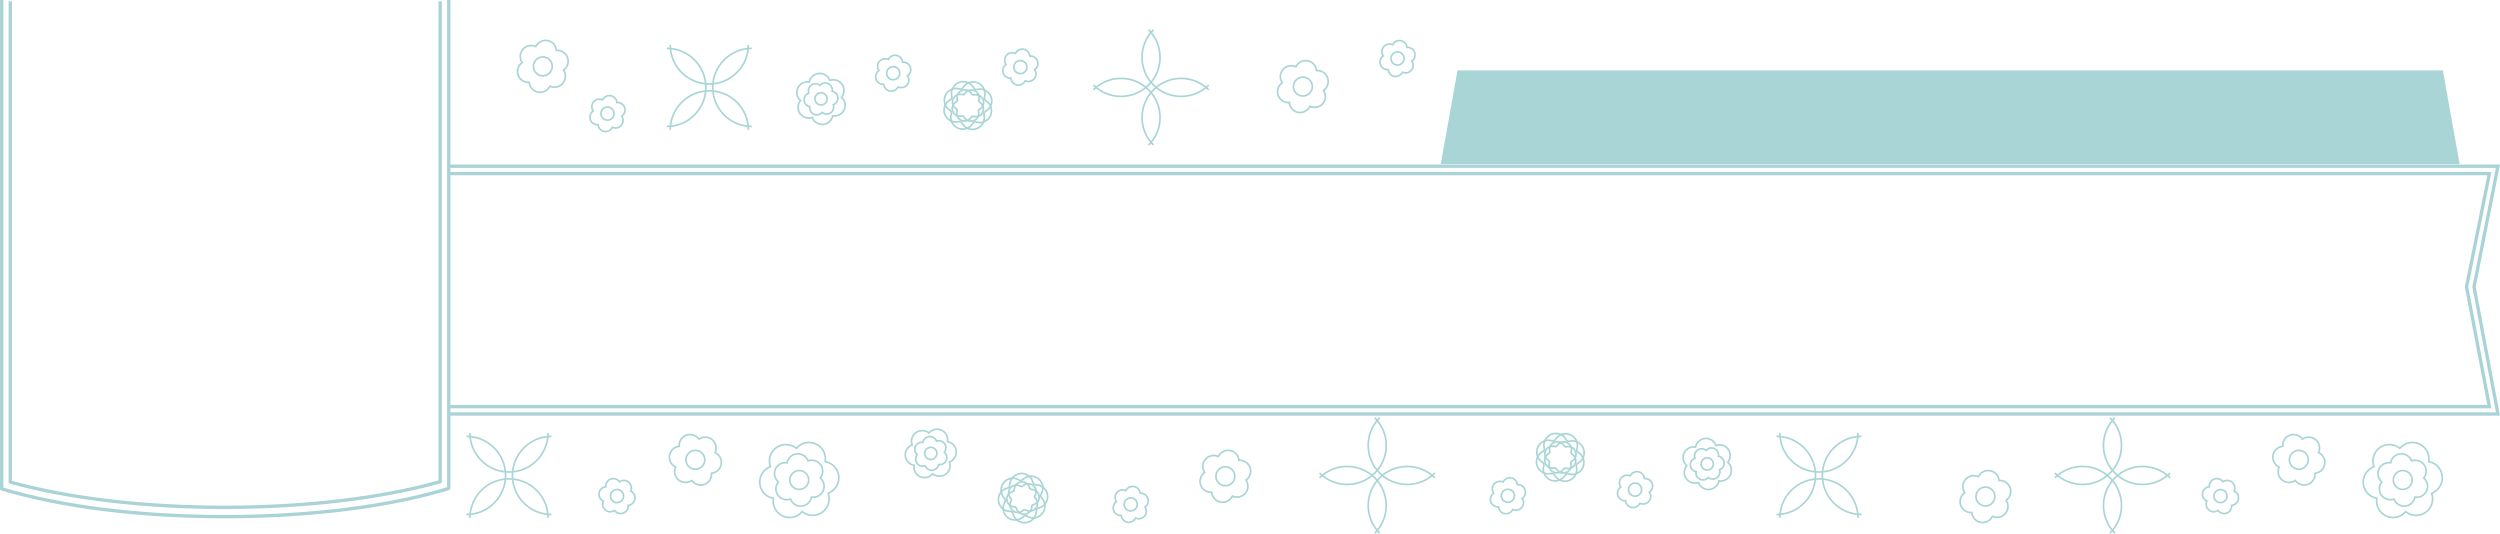 <?xml version="1.0" encoding="utf-8"?>
<!-- Generator: Adobe Illustrator 16.0.4, SVG Export Plug-In . SVG Version: 6.00 Build 0)  -->
<!DOCTYPE svg PUBLIC "-//W3C//DTD SVG 1.1//EN" "http://www.w3.org/Graphics/SVG/1.1/DTD/svg11.dtd">
<svg version="1.1" id="Layer_1" xmlns="http://www.w3.org/2000/svg" xmlns:xlink="http://www.w3.org/1999/xlink" x="0px" y="0px"
	 width="745.106px" height="159.07px" viewBox="0 0 745.106 159.07" enable-background="new 0 0 745.106 159.07"
	 xml:space="preserve">
<polygon fill="#A9D5D7" points="728.083,20.977 434.397,20.977 429.411,48.891 733.071,48.891 "/>
<polygon fill="#A9D3D6" points="745.103,123.896 133.75,123.896 133.75,122.896 743.898,122.896 736.859,85.493 736.877,85.399 
	743.889,50.036 133.748,50.036 133.748,49.036 745.108,49.036 737.876,85.499 "/>
<polygon fill="#A9D3D6" points="742.546,121.691 133.75,121.691 133.75,120.691 741.337,120.691 734.622,85.506 734.641,85.41 
	741.329,52.242 133.748,52.242 133.748,51.242 742.551,51.242 735.641,85.512 "/>
<g>
	<path fill="#A9D3D6" d="M66.933,151.708c-23.9,0-46.634-2.687-64.015-7.564c-0.211-0.06-0.359-0.25-0.365-0.47
		c-0.001-0.045,0.004-0.09,0.015-0.132V0.382h1v142.905c17.246,4.786,39.729,7.421,63.365,7.421c23.839,0,46.461-2.674,63.757-7.531
		V0.382h1v143.151c0.007,0.226-0.137,0.438-0.361,0.503C113.9,148.984,91.03,151.708,66.933,151.708z"/>
	<path fill="#A9D3D6" d="M66.934,154.484c-25.24,0-48.885-2.951-66.579-8.311c-0.164-0.05-0.292-0.18-0.337-0.346
		c-0.021-0.076-0.023-0.155-0.008-0.231V0h1v145.326c17.563,5.262,40.954,8.157,65.924,8.157c25.187,0,48.719-2.938,66.321-8.276
		L133.249,0h1v145.573c-0.031,0.188-0.173,0.429-0.354,0.484C116.163,151.491,92.383,154.484,66.934,154.484z"/>
</g>
<g>
	<path fill="#A9D5D6" d="M415.952,23.045c-0.102,0-0.204-0.006-0.309-0.019c-1.088-0.132-1.959-0.971-2.151-2.036
		c-0.981-0.018-1.862-0.609-2.254-1.517c-0.427-1.013-0.135-2.188,0.688-2.885c-0.477-0.857-0.408-1.919,0.191-2.709
		c0.477-0.633,1.205-0.997,1.997-0.997c0.291,0,0.573,0.049,0.843,0.146c0.499-0.827,1.446-1.315,2.441-1.188
		c1.091,0.132,1.965,0.971,2.157,2.034c0.982,0.02,1.86,0.612,2.247,1.52c0.431,1.01,0.142,2.186-0.684,2.885
		c0.474,0.856,0.406,1.918-0.191,2.709c-0.475,0.632-1.202,0.996-1.996,0.996c-0.286,0-0.574-0.05-0.844-0.147
		C417.638,22.577,416.823,23.045,415.952,23.045z M413.942,20.461l0.021,0.25c0.078,0.938,0.811,1.701,1.742,1.814
		c0.856,0.105,1.675-0.356,2.044-1.117l0.108-0.225l0.226,0.106c0.841,0.396,1.888,0.137,2.442-0.605
		c0.517-0.683,0.537-1.618,0.053-2.325l-0.142-0.207l0.206-0.143c0.773-0.536,1.066-1.553,0.697-2.418
		c-0.333-0.784-1.133-1.276-1.983-1.208l-0.25,0.019l-0.021-0.25c-0.078-0.937-0.812-1.699-1.748-1.812
		c-0.851-0.104-1.676,0.355-2.039,1.116l-0.108,0.227l-0.227-0.107c-0.837-0.397-1.885-0.137-2.443,0.606
		c-0.518,0.682-0.538,1.616-0.052,2.324l0.142,0.207l-0.206,0.143c-0.771,0.535-1.067,1.552-0.702,2.42
		c0.337,0.782,1.123,1.282,1.99,1.205L413.942,20.461z"/>
	<path fill="#A9D5D6" d="M416.522,19.635c-1.215,0-2.203-0.988-2.203-2.203s0.988-2.203,2.203-2.203s2.203,0.988,2.203,2.203
		S417.737,19.635,416.522,19.635z M416.522,15.733c-0.937,0-1.699,0.762-1.699,1.699s0.763,1.699,1.699,1.699
		s1.699-0.762,1.699-1.699S417.458,15.733,416.522,15.733z"/>
</g>
<g>
	<path fill="#A9D5D6" d="M265.643,27.439c-0.102,0-0.206-0.006-0.31-0.02c-1.088-0.13-1.96-0.969-2.154-2.035
		c-0.984-0.019-1.864-0.611-2.251-1.521c-0.427-1.015-0.137-2.188,0.687-2.882c-0.475-0.855-0.407-1.917,0.192-2.71
		c0.476-0.633,1.204-0.997,1.997-0.997c0.291,0,0.574,0.049,0.844,0.146c0.499-0.826,1.444-1.313,2.441-1.187
		c1.087,0.132,1.961,0.971,2.156,2.034c0.985,0.02,1.863,0.611,2.247,1.52c0.431,1.01,0.142,2.186-0.684,2.884
		c0.474,0.857,0.406,1.918-0.193,2.709c-0.473,0.633-1.2,0.996-1.994,0.996c0,0,0,0,0,0c-0.286,0-0.573-0.05-0.843-0.146
		C267.327,26.971,266.514,27.439,265.643,27.439z M263.629,24.856l0.021,0.25c0.079,0.939,0.812,1.702,1.744,1.813
		c0.87,0.113,1.675-0.355,2.042-1.117l0.108-0.225l0.226,0.106c0.264,0.124,0.558,0.189,0.85,0.189c0.634,0,1.214-0.29,1.591-0.794
		c0.518-0.684,0.539-1.618,0.054-2.326l-0.142-0.207l0.206-0.143c0.774-0.535,1.067-1.552,0.697-2.418
		c-0.332-0.784-1.131-1.272-1.983-1.207l-0.249,0.019l-0.021-0.249c-0.08-0.937-0.815-1.7-1.748-1.813
		c-0.861-0.105-1.674,0.355-2.038,1.115l-0.108,0.227l-0.227-0.107c-0.839-0.395-1.886-0.136-2.444,0.606
		c-0.517,0.685-0.538,1.62-0.053,2.326l0.143,0.208l-0.208,0.143c-0.772,0.531-1.066,1.547-0.7,2.417
		c0.333,0.783,1.131,1.271,1.987,1.208L263.629,24.856z"/>
	<path fill="#A9D5D6" d="M266.21,24.029c-0.885,0-1.681-0.526-2.028-1.341c-0.474-1.119,0.05-2.416,1.167-2.891
		c0.274-0.117,0.564-0.176,0.86-0.176c0.886,0,1.682,0.527,2.028,1.342c0.23,0.541,0.236,1.14,0.015,1.686
		c-0.221,0.546-0.641,0.974-1.184,1.204C266.796,23.969,266.506,24.029,266.21,24.029z M266.209,20.125
		c-0.228,0-0.451,0.045-0.663,0.135c-0.862,0.367-1.266,1.367-0.901,2.23c0.268,0.627,0.881,1.033,1.564,1.033
		c0.228,0,0.451-0.045,0.662-0.136c0.419-0.177,0.743-0.507,0.914-0.929c0.17-0.421,0.166-0.882-0.012-1.299
		C267.507,20.531,266.893,20.125,266.209,20.125z"/>
</g>
<g>
	<path fill="#A9D5D6" d="M180.48,39.468c-0.101,0-0.204-0.006-0.307-0.019c-1.09-0.133-1.961-0.972-2.153-2.035
		c-0.983-0.019-1.863-0.611-2.252-1.521c-0.428-1.013-0.138-2.187,0.686-2.884c-0.474-0.854-0.406-1.915,0.192-2.708
		c0.477-0.633,1.206-0.996,1.999-0.996c0.29,0,0.572,0.049,0.842,0.146c0.5-0.827,1.447-1.312,2.441-1.187
		c1.087,0.131,1.961,0.97,2.156,2.036c0.981,0.018,1.861,0.609,2.248,1.518c0.43,1.012,0.14,2.187-0.685,2.884
		c0.475,0.855,0.407,1.916-0.192,2.708c-0.474,0.632-1.2,0.996-1.993,0.996l0,0c-0.287,0-0.575-0.051-0.845-0.148
		C182.167,38.999,181.353,39.468,180.48,39.468z M178.471,36.885l0.021,0.25c0.076,0.937,0.81,1.699,1.743,1.813
		c0.854,0.1,1.675-0.357,2.042-1.12l0.108-0.226l0.227,0.107c0.838,0.398,1.885,0.139,2.44-0.603
		c0.517-0.685,0.538-1.618,0.053-2.324l-0.143-0.207l0.207-0.143c0.773-0.534,1.067-1.551,0.699-2.417
		c-0.334-0.783-1.128-1.279-1.984-1.206l-0.25,0.02l-0.021-0.25c-0.08-0.939-0.814-1.703-1.747-1.815
		c-0.868-0.111-1.674,0.354-2.039,1.114l-0.108,0.226l-0.227-0.106c-0.838-0.394-1.884-0.136-2.444,0.606
		c-0.516,0.685-0.537,1.618-0.052,2.324l0.142,0.207l-0.207,0.143c-0.772,0.534-1.066,1.551-0.7,2.418
		c0.335,0.784,1.14,1.271,1.989,1.208L178.471,36.885z"/>
	<path fill="#A9D5D6" d="M181.051,36.057c-1.215,0-2.203-0.988-2.203-2.203s0.988-2.203,2.203-2.203s2.203,0.988,2.203,2.203
		S182.266,36.057,181.051,36.057z M181.051,32.155c-0.937,0-1.699,0.762-1.699,1.699s0.762,1.699,1.699,1.699
		c0.937,0,1.699-0.762,1.699-1.699S181.988,32.155,181.051,32.155z"/>
</g>
<g>
	<path fill="#A9D5D6" d="M352.014,28.987c-3.046,0-6.093-1.16-8.413-3.479c-4.639-4.639-4.641-12.184-0.006-16.82l0.356,0.356
		c-4.438,4.44-4.436,11.666,0.006,16.107c4.441,4.44,11.666,4.442,16.106,0.004l0.356,0.356
		C358.103,27.828,355.059,28.987,352.014,28.987z"/>
	<path fill="#A9D5D6" d="M342.514,43.418l-0.356-0.356c2.152-2.152,3.337-5.014,3.336-8.058c0-3.043-1.185-5.903-3.336-8.054
		c-2.151-2.152-5.013-3.337-8.056-3.337h-0.001c-3.043,0-5.903,1.185-8.055,3.336l-0.356-0.356c2.246-2.247,5.233-3.484,8.411-3.484
		c0,0,0,0,0.001,0c3.178,0,6.166,1.238,8.412,3.485c2.247,2.245,3.484,5.232,3.484,8.41S344.761,41.17,342.514,43.418z"/>
	<path fill="#A9D5D6" d="M334.105,28.987c-3.046,0-6.093-1.16-8.413-3.479l0.356-0.356c4.442,4.441,11.667,4.444,16.106,0.003
		c2.153-2.152,3.338-5.013,3.337-8.056c0-3.042-1.186-5.903-3.339-8.054l0.356-0.356c2.248,2.247,3.486,5.233,3.487,8.411
		c0,3.178-1.237,6.165-3.485,8.413C340.195,27.828,337.15,28.987,334.105,28.987z"/>
	<path fill="#A9D5D6" d="M343.602,43.416c-4.639-4.639-4.641-12.185-0.004-16.821c2.247-2.248,5.234-3.485,8.41-3.485
		c0,0,0.001,0,0.002,0c3.176,0,6.164,1.239,8.413,3.487l-0.356,0.356c-2.153-2.153-5.014-3.339-8.056-3.339c0,0-0.001,0-0.002,0
		c-3.042,0-5.901,1.185-8.054,3.337c-4.44,4.44-4.438,11.666,0.004,16.108L343.602,43.416z"/>
</g>
<g>
	<path fill="#A9D5D6" d="M211.403,25.281c-6.561,0-11.898-5.333-11.898-11.89h0.504c0,6.278,5.111,11.386,11.394,11.386
		c6.282,0,11.392-5.108,11.392-11.386h0.504C223.299,19.947,217.962,25.281,211.403,25.281z"/>
	<path fill="#A9D5D6" d="M223.299,38.714h-0.504c0-6.282-5.11-11.394-11.392-11.394c-6.283,0-11.394,5.111-11.394,11.394h-0.504
		c0-6.561,5.337-11.897,11.898-11.897C217.962,26.817,223.299,32.154,223.299,38.714z"/>
	<path fill="#A9D5D6" d="M198.739,37.945v-0.504c6.281,0,11.391-5.108,11.391-11.388c0-6.281-5.11-11.392-11.391-11.392v-0.504
		c6.559,0,11.895,5.336,11.895,11.896C210.634,32.61,205.298,37.945,198.739,37.945z"/>
	<path fill="#A9D5D6" d="M224.067,37.944c-6.561,0-11.899-5.334-11.899-11.892c0-6.559,5.338-11.896,11.899-11.896v0.504
		c-6.283,0-11.395,5.11-11.395,11.392c0,6.279,5.112,11.388,11.395,11.388V37.944z"/>
</g>
<g>
	<path fill="#A9D5D6" d="M387.49,33.793c-0.141,0-0.283-0.008-0.426-0.025c-1.559-0.191-2.798-1.409-3.032-2.938
		c-0.007,0-0.013,0-0.02,0c-1.404,0-2.669-0.836-3.221-2.13c-0.614-1.444-0.179-3.126,1.031-4.094
		c-0.711-1.209-0.632-2.736,0.223-3.872c0.667-0.885,1.686-1.393,2.795-1.393c0.432,0,0.864,0.082,1.266,0.237
		c0.688-1.203,2.05-1.911,3.462-1.741c1.557,0.189,2.796,1.407,3.032,2.939c0.008,0,0.016,0,0.023,0
		c1.403,0,2.666,0.836,3.216,2.129c0.613,1.443,0.18,3.125-1.028,4.093c0.711,1.211,0.631,2.737-0.225,3.871
		c-0.667,0.885-1.686,1.393-2.795,1.393l0,0c-0.438,0-0.863-0.08-1.267-0.237C389.909,33.106,388.743,33.793,387.49,33.793z
		 M384.485,30.299l0.021,0.25c0.115,1.403,1.217,2.546,2.619,2.719c1.285,0.151,2.511-0.535,3.059-1.675l0.108-0.226l0.227,0.107
		c0.4,0.189,0.829,0.285,1.273,0.285c0.949,0,1.821-0.435,2.393-1.192c0.773-1.025,0.807-2.427,0.081-3.487l-0.142-0.207
		l0.206-0.143c1.158-0.803,1.599-2.328,1.045-3.627c-0.499-1.176-1.702-1.914-2.978-1.813l-0.25,0.019l-0.021-0.25
		c-0.117-1.407-1.219-2.551-2.619-2.721c-1.281-0.162-2.511,0.533-3.06,1.673l-0.109,0.226l-0.226-0.107
		c-0.4-0.189-0.828-0.285-1.272-0.285c-0.949,0-1.821,0.434-2.393,1.192c-0.772,1.027-0.805,2.43-0.079,3.489l0.142,0.207
		l-0.206,0.143c-1.161,0.802-1.602,2.327-1.049,3.626c0.502,1.176,1.69,1.916,2.98,1.815L384.485,30.299z"/>
	<path fill="#A9D5D6" d="M388.316,28.87c-1.691,0-3.067-1.376-3.067-3.068s1.376-3.068,3.067-3.068s3.067,1.376,3.067,3.068
		S390.007,28.87,388.316,28.87z M388.316,23.238c-1.413,0-2.563,1.15-2.563,2.564s1.15,2.564,2.563,2.564s2.563-1.15,2.563-2.564
		S389.729,23.238,388.316,23.238z"/>
</g>
<g>
	<path fill="#A9D5D6" d="M160.961,27.767c-0.142,0-0.285-0.008-0.429-0.026c-1.555-0.189-2.795-1.407-3.031-2.937
		c-0.007,0-0.013,0-0.02,0c-1.406,0-2.671-0.835-3.222-2.128c-0.613-1.443-0.178-3.126,1.029-4.095
		c-0.711-1.21-0.631-2.738,0.225-3.874c0.668-0.884,1.687-1.39,2.794-1.39c0.438,0,0.863,0.08,1.267,0.238
		c0.687-1.204,2.047-1.917,3.462-1.742c1.557,0.189,2.795,1.407,3.029,2.938c0.006,0,0.013,0,0.02,0
		c1.408,0,2.672,0.835,3.221,2.128c0.613,1.444,0.179,3.127-1.027,4.095c0.711,1.21,0.631,2.737-0.225,3.871
		c-0.665,0.884-1.683,1.391-2.792,1.391l0,0c-0.432,0-0.866-0.082-1.269-0.238C163.38,27.08,162.215,27.767,160.961,27.767z
		 M157.955,24.272l0.021,0.249c0.117,1.405,1.218,2.548,2.618,2.719c1.293,0.163,2.513-0.534,3.058-1.675l0.108-0.226l0.227,0.107
		c0.401,0.189,0.831,0.285,1.276,0.285l0,0c0.95,0,1.821-0.434,2.39-1.19c0.774-1.026,0.807-2.428,0.082-3.487l-0.142-0.207
		l0.206-0.143c1.157-0.802,1.596-2.329,1.045-3.629c-0.499-1.175-1.698-1.912-2.981-1.813l-0.25,0.019l-0.021-0.25
		c-0.115-1.406-1.215-2.549-2.616-2.719c-1.283-0.162-2.51,0.534-3.06,1.674l-0.108,0.226l-0.227-0.107
		c-0.4-0.189-0.829-0.286-1.273-0.286c-0.948,0-1.82,0.434-2.392,1.19c-0.774,1.028-0.806,2.431-0.081,3.49l0.142,0.207
		l-0.206,0.143c-1.158,0.804-1.598,2.33-1.046,3.629c0.5,1.175,1.693,1.915,2.981,1.813L157.955,24.272z"/>
	<path fill="#A9D5D6" d="M161.784,22.845c-1.692,0-3.069-1.377-3.069-3.069c0-1.692,1.377-3.068,3.069-3.068
		s3.069,1.376,3.069,3.068C164.853,21.468,163.477,22.845,161.784,22.845z M161.784,17.211c-1.415,0-2.565,1.15-2.565,2.564
		c0,1.415,1.151,2.565,2.565,2.565c1.414,0,2.565-1.151,2.565-2.565C164.349,18.362,163.198,17.211,161.784,17.211z"/>
</g>
<g>
	<g>
		<path fill="#A9D5D6" d="M289.857,38.82c-1.428,0-2.718-0.787-3.366-2.054c-0.122-0.223-0.398-0.346-0.654-0.278
			c-0.309,0.08-0.625,0.12-0.941,0.12c-1.534,0-2.937-0.95-3.509-2.371c-0.009-0.014-0.017-0.029-0.023-0.046
			c-0.694-1.81,0.081-3.841,1.804-4.725c0.005-0.002,0.009-0.005,0.014-0.007c0.22-0.132,0.326-0.394,0.259-0.646
			c-0.004-0.015-0.006-0.03-0.008-0.045c-0.445-1.824,0.514-3.695,2.249-4.401c0.018-0.014,0.039-0.026,0.061-0.035
			c0.434-0.165,0.887-0.249,1.348-0.249c1.428,0,2.72,0.789,3.374,2.059c0.12,0.218,0.4,0.343,0.649,0.275
			c0.011-0.003,0.022-0.005,0.033-0.007c0.299-0.075,0.606-0.113,0.914-0.113c1.541,0,2.948,0.956,3.518,2.385
			c0.006,0.01,0.011,0.021,0.016,0.033c0.697,1.808-0.079,3.838-1.806,4.723c-0.223,0.122-0.34,0.396-0.271,0.648
			c0.005,0.018,0.008,0.036,0.009,0.054c0.449,1.829-0.521,3.709-2.275,4.411c-0.011,0.007-0.023,0.012-0.035,0.017
			C290.777,38.735,290.321,38.82,289.857,38.82z M285.983,35.964c0.397,0,0.762,0.217,0.954,0.565
			c0.565,1.104,1.683,1.786,2.92,1.786c0.385,0,0.765-0.068,1.129-0.201c0.01-0.005,0.02-0.01,0.031-0.014
			c1.561-0.6,2.424-2.268,2.006-3.88c-0.004-0.018-0.007-0.035-0.008-0.053c-0.1-0.46,0.119-0.947,0.535-1.174
			c1.489-0.763,2.163-2.498,1.586-4.054c-0.005-0.009-0.01-0.02-0.014-0.03c-0.483-1.26-1.715-2.106-3.064-2.106
			c-0.274,0-0.548,0.035-0.815,0.104c-0.01,0.002-0.02,0.004-0.03,0.006c-0.465,0.111-0.966-0.113-1.196-0.533
			c-0.57-1.107-1.691-1.791-2.929-1.791c-0.375,0-0.744,0.064-1.099,0.19c-0.017,0.012-0.035,0.022-0.055,0.03
			c-1.557,0.596-2.418,2.264-2.004,3.879c0.004,0.015,0.006,0.03,0.007,0.045c0.103,0.471-0.114,0.951-0.538,1.182
			c-0.01,0.005-0.02,0.01-0.03,0.013c-1.458,0.764-2.12,2.481-1.558,4.027c0.008,0.013,0.015,0.027,0.021,0.042
			c0.483,1.26,1.714,2.107,3.062,2.107c0.274,0,0.548-0.035,0.814-0.104C285.798,35.976,285.891,35.964,285.983,35.964z"/>
		<path fill="#A9D5D6" d="M287.455,36.325c-0.361,0-0.712-0.075-1.045-0.223c-0.012-0.006-0.024-0.012-0.035-0.019
			c-1.167-0.541-1.751-1.853-1.372-3.083c0.002-0.009,0.004-0.019,0.007-0.028c0.04-0.13-0.014-0.267-0.132-0.333
			c-0.011-0.006-0.022-0.014-0.032-0.022c-1.086-0.665-1.524-2.024-1.034-3.196c0.004-0.016,0.009-0.031,0.015-0.045
			c0.414-0.928,1.337-1.527,2.354-1.527c0.267,0,0.532,0.042,0.787,0.123c0.097,0.029,0.262-0.024,0.332-0.14
			c0.461-0.779,1.311-1.263,2.218-1.263c0.342,0,0.676,0.068,0.993,0.201c0.015,0.003,0.03,0.008,0.045,0.015
			c1.204,0.538,1.809,1.888,1.406,3.139c-0.036,0.126,0.018,0.261,0.136,0.329c0.017,0.01,0.033,0.021,0.047,0.035
			c1.08,0.667,1.51,2.024,1.013,3.196c-0.003,0.011-0.007,0.022-0.012,0.034c-0.414,0.928-1.338,1.528-2.355,1.528
			c-0.266,0-0.529-0.042-0.783-0.123c-0.108-0.034-0.266,0.02-0.331,0.134C289.21,35.84,288.361,36.325,287.455,36.325z
			 M286.652,35.657c0.933,0.394,2.073,0.011,2.586-0.855c0.177-0.309,0.567-0.467,0.917-0.362c0.992,0.317,2.081-0.175,2.512-1.093
			c0.003-0.009,0.006-0.019,0.01-0.028c0.43-0.964,0.069-2.093-0.837-2.626c-0.017-0.01-0.033-0.022-0.047-0.036
			c-0.283-0.192-0.412-0.545-0.314-0.88c0.321-0.998-0.146-2.064-1.083-2.511c-0.013-0.003-0.026-0.008-0.039-0.014
			c-0.938-0.42-2.105-0.039-2.624,0.836c-0.186,0.31-0.571,0.465-0.913,0.364c-0.998-0.318-2.076,0.168-2.51,1.082
			c-0.003,0.013-0.008,0.025-0.013,0.038c-0.427,0.96-0.067,2.09,0.836,2.628c0.009,0.005,0.017,0.011,0.025,0.017
			c0.292,0.182,0.431,0.526,0.347,0.861c-0.002,0.014-0.005,0.028-0.01,0.042c-0.326,1.009,0.159,2.093,1.127,2.521
			C286.632,35.646,286.643,35.651,286.652,35.657z"/>
	</g>
	<g>
		<path fill="#A9D5D6" d="M286.91,38.739c-0.514,0-1.015-0.104-1.49-0.308c-0.013-0.003-0.025-0.007-0.037-0.013
			c-1.774-0.787-2.663-2.771-2.065-4.615c0.001-0.003,0.002-0.006,0.003-0.01c0.065-0.25-0.046-0.514-0.274-0.647
			c-0.012-0.007-0.022-0.015-0.033-0.023c-1.605-0.971-2.252-2.972-1.525-4.701c0.002-0.023,0.009-0.047,0.019-0.07
			c0.612-1.362,1.971-2.242,3.461-2.242c0.394,0,0.784,0.062,1.159,0.183c0.21,0.059,0.524-0.044,0.651-0.266
			c0.006-0.011,0.013-0.021,0.021-0.03c0.681-1.131,1.921-1.833,3.245-1.833c0.513,0,1.013,0.104,1.487,0.307
			c0.014,0.003,0.027,0.008,0.041,0.014c1.769,0.789,2.656,2.772,2.064,4.615c-0.075,0.25,0.034,0.521,0.266,0.653
			c0.012,0.006,0.022,0.014,0.032,0.021c1.621,0.978,2.269,3.004,1.517,4.746c-0.002,0.008-0.006,0.017-0.009,0.025
			c-0.606,1.366-1.964,2.249-3.459,2.249c-0.392,0-0.78-0.061-1.154-0.182c-0.224-0.062-0.529,0.042-0.661,0.268
			C289.491,38.027,288.242,38.739,286.91,38.739z M285.628,37.972c0.409,0.174,0.84,0.263,1.282,0.263
			c1.155,0,2.237-0.617,2.826-1.61c0.246-0.419,0.773-0.631,1.244-0.493c0.33,0.106,0.666,0.159,1.005,0.159
			c1.283,0,2.449-0.75,2.982-1.914c0.002-0.007,0.005-0.014,0.008-0.021c0.679-1.526,0.11-3.316-1.325-4.164
			c-0.01-0.006-0.019-0.012-0.028-0.019c-0.415-0.255-0.606-0.752-0.466-1.222c0.51-1.585-0.238-3.286-1.739-3.983
			c-0.013-0.003-0.025-0.007-0.037-0.013c-0.424-0.189-0.873-0.286-1.334-0.286c-1.156,0-2.24,0.617-2.827,1.611
			c-0.005,0.009-0.011,0.018-0.018,0.027c-0.246,0.401-0.757,0.601-1.219,0.469c-1.571-0.506-3.289,0.266-3.981,1.714
			c-0.003,0.021-0.009,0.042-0.018,0.062c-0.68,1.525-0.111,3.312,1.323,4.159c0.013,0.007,0.024,0.016,0.035,0.025
			c0.408,0.262,0.596,0.757,0.458,1.22c-0.002,0.009-0.005,0.017-0.009,0.025c-0.499,1.576,0.252,3.265,1.753,3.957
			c0.007,0.002,0.015,0.004,0.021,0.007C285.587,37.951,285.608,37.96,285.628,37.972z"/>
		<path fill="#A9D5D6" d="M289.387,36.369c-0.971,0-1.848-0.536-2.29-1.397c-0.002-0.004-0.004-0.008-0.006-0.011
			c-0.065-0.105-0.197-0.158-0.318-0.124c-0.015,0.004-0.03,0.007-0.046,0.008c-1.21,0.29-2.512-0.383-2.981-1.526
			c-0.01-0.015-0.018-0.03-0.024-0.047c-0.47-1.231,0.058-2.612,1.228-3.211c0.112-0.061,0.169-0.2,0.134-0.334
			c-0.002-0.011-0.005-0.021-0.006-0.033c-0.304-1.243,0.352-2.518,1.538-2.996c0.01-0.005,0.02-0.01,0.031-0.014
			c0.297-0.114,0.607-0.171,0.923-0.171c0.974,0,1.851,0.535,2.289,1.396c0.062,0.113,0.2,0.174,0.328,0.138
			c0.018-0.005,0.035-0.007,0.052-0.008c1.22-0.295,2.536,0.399,2.994,1.566c0.001,0.002,0.002,0.005,0.003,0.007
			c0.473,1.229-0.053,2.609-1.224,3.212c-0.115,0.062-0.174,0.199-0.139,0.332c0.326,1.267-0.349,2.575-1.57,3.045
			c-0.008,0.003-0.016,0.006-0.025,0.008C289.991,36.315,289.691,36.369,289.387,36.369z M287.558,34.767
			c0.472,0.89,1.618,1.328,2.569,0.959c0.007-0.003,0.015-0.005,0.022-0.007c0.965-0.387,1.495-1.429,1.235-2.436
			c-0.095-0.359,0.066-0.732,0.393-0.906c0.941-0.484,1.364-1.587,0.992-2.572c-0.001-0.001-0.001-0.003-0.002-0.004
			c-0.368-0.958-1.451-1.52-2.449-1.264c-0.017,0.004-0.034,0.007-0.051,0.008c-0.336,0.064-0.688-0.097-0.854-0.402
			c-0.355-0.697-1.061-1.126-1.843-1.126c-0.242,0-0.479,0.042-0.708,0.125c-0.008,0.004-0.016,0.008-0.025,0.011
			c-0.982,0.376-1.525,1.429-1.263,2.447c0.003,0.012,0.005,0.024,0.006,0.036c0.074,0.348-0.085,0.702-0.395,0.871
			c-0.931,0.477-1.356,1.559-1.011,2.536c0.008,0.013,0.015,0.026,0.02,0.041c0.367,0.956,1.454,1.517,2.447,1.264
			c0.013-0.003,0.026-0.006,0.039-0.007c0.342-0.074,0.703,0.093,0.867,0.403C287.551,34.751,287.555,34.759,287.558,34.767z"/>
	</g>
</g>
<g>
	<path fill="#A9D5D6" d="M245.06,37.346c-1.356,0-2.584-0.809-3.127-2.035c-0.294,0.081-0.597,0.122-0.905,0.122
		c-1.06,0-2.041-0.477-2.692-1.309c-0.947-1.202-0.967-2.899-0.075-4.123c-0.978-0.962-1.291-2.422-0.772-3.708
		c0.567-1.417,2.008-2.291,3.536-2.128c0.346-1.327,1.455-2.327,2.826-2.521c1.536-0.22,3.002,0.627,3.609,1.998
		c0.295-0.081,0.599-0.122,0.907-0.122c1.06,0,2.041,0.477,2.692,1.308c0.945,1.207,0.964,2.904,0.074,4.125
		c0.977,0.962,1.29,2.422,0.773,3.709c-0.525,1.304-1.771,2.146-3.176,2.146l0,0c-0.121,0-0.241-0.006-0.361-0.02
		c-0.347,1.329-1.455,2.33-2.826,2.525C245.38,37.335,245.219,37.346,245.06,37.346z M242.231,34.68l0.085,0.235
		c0.461,1.281,1.768,2.092,3.155,1.897c1.237-0.176,2.223-1.122,2.455-2.354l0.046-0.246l0.246,0.044
		c0.168,0.03,0.341,0.045,0.512,0.045c1.197,0,2.26-0.718,2.708-1.829c0.466-1.162,0.14-2.489-0.812-3.302l-0.19-0.163l0.162-0.191
		c0.886-1.048,0.913-2.596,0.064-3.679c-0.556-0.708-1.393-1.114-2.296-1.114c-0.332,0-0.658,0.056-0.97,0.166l-0.236,0.083
		l-0.085-0.236c-0.46-1.28-1.769-2.093-3.154-1.895c-1.237,0.175-2.223,1.12-2.454,2.352l-0.046,0.246l-0.247-0.044
		c-0.168-0.03-0.341-0.046-0.512-0.046c-1.198,0-2.26,0.719-2.706,1.831c-0.467,1.161-0.142,2.487,0.811,3.3l0.191,0.163
		l-0.162,0.191c-0.888,1.052-0.914,2.598-0.063,3.677c0.555,0.709,1.391,1.116,2.295,1.116c0.332,0,0.657-0.056,0.968-0.165
		L242.231,34.68z"/>
	<path fill="#A9D5D6" d="M243.432,34.493c-0.3,0-0.594-0.057-0.875-0.17c-0.948-0.382-1.537-1.347-1.465-2.354
		c-0.875-0.254-1.529-1-1.66-1.92c-0.145-1.018,0.395-2.009,1.302-2.446c-0.214-0.886,0.104-1.826,0.833-2.398
		c0.792-0.62,1.954-0.649,2.773-0.091c0.649-0.62,1.648-0.822,2.496-0.479c0.95,0.382,1.538,1.347,1.463,2.353
		c0.88,0.257,1.535,1.003,1.661,1.922c0.146,1.016-0.396,2.007-1.305,2.444c0.215,0.886-0.103,1.826-0.831,2.399
		c-0.791,0.622-1.952,0.653-2.773,0.093C244.618,34.259,244.04,34.493,243.432,34.493z M243.015,25.21
		c-0.416,0-0.809,0.135-1.136,0.392c-0.622,0.488-0.863,1.317-0.601,2.062l0.083,0.236l-0.235,0.085
		c-0.814,0.293-1.316,1.131-1.194,1.993c0.112,0.785,0.708,1.408,1.484,1.55l0.246,0.045l-0.043,0.246
		c-0.15,0.856,0.324,1.713,1.127,2.036c0.726,0.293,1.583,0.077,2.086-0.512l0.163-0.191l0.191,0.162
		c0.647,0.546,1.656,0.569,2.327,0.041c0.621-0.489,0.862-1.318,0.599-2.063l-0.083-0.237l0.236-0.084
		c0.816-0.293,1.319-1.13,1.196-1.992c-0.108-0.783-0.705-1.406-1.486-1.551l-0.246-0.046l0.044-0.247
		c0.153-0.854-0.321-1.709-1.126-2.033c-0.725-0.293-1.584-0.076-2.087,0.513l-0.163,0.191l-0.191-0.162
		C243.875,25.364,243.452,25.21,243.015,25.21z"/>
	<path fill="#A9D5D6" d="M244.696,31.549c-1.142,0-2.071-0.929-2.071-2.071c0-1.142,0.929-2.07,2.071-2.07s2.071,0.929,2.071,2.07
		C246.767,30.62,245.838,31.549,244.696,31.549z M244.696,27.911c-0.864,0-1.567,0.703-1.567,1.566c0,0.864,0.703,1.567,1.567,1.567
		c0.864,0,1.567-0.703,1.567-1.567C246.263,28.614,245.56,27.911,244.696,27.911z"/>
</g>
<g>
	<path fill="#A9D5D6" d="M303.534,25.607c-0.102,0-0.205-0.006-0.309-0.019c-1.089-0.132-1.96-0.971-2.152-2.036
		c-0.984-0.019-1.864-0.611-2.25-1.52c-0.43-1.012-0.141-2.187,0.684-2.883c-0.472-0.857-0.405-1.918,0.19-2.708
		c0.48-0.634,1.209-0.998,2-0.998c0.291,0,0.573,0.049,0.843,0.146c0.498-0.826,1.449-1.31,2.441-1.188
		c1.089,0.135,1.962,0.974,2.157,2.034c0.982,0.02,1.86,0.612,2.247,1.52c0.431,1.011,0.141,2.187-0.683,2.884
		c0.473,0.858,0.405,1.92-0.191,2.71c-0.475,0.633-1.203,0.996-1.997,0.996c0,0,0,0,0,0c-0.287,0-0.574-0.05-0.844-0.147
		C305.222,25.14,304.408,25.607,303.534,25.607z M301.524,23.024l0.021,0.25c0.077,0.938,0.809,1.701,1.742,1.814
		c0.861,0.113,1.678-0.355,2.042-1.117l0.108-0.226l0.227,0.107c0.839,0.396,1.887,0.137,2.445-0.605
		c0.515-0.683,0.536-1.617,0.052-2.327l-0.141-0.207l0.206-0.143c0.772-0.534,1.065-1.551,0.696-2.417
		c-0.333-0.782-1.125-1.269-1.984-1.208l-0.249,0.019l-0.021-0.249c-0.08-0.935-0.814-1.697-1.748-1.813
		c-0.852-0.103-1.675,0.355-2.037,1.116l-0.108,0.227l-0.227-0.107c-0.839-0.395-1.885-0.137-2.448,0.607
		c-0.513,0.681-0.534,1.616-0.051,2.325l0.141,0.208l-0.206,0.142c-0.772,0.533-1.065,1.549-0.697,2.417
		c0.333,0.784,1.138,1.276,1.987,1.208L301.524,23.024z"/>
	<path fill="#A9D5D6" d="M304.104,22.197c-0.885,0-1.682-0.526-2.03-1.341c-0.473-1.119,0.05-2.415,1.166-2.889
		c0.275-0.117,0.565-0.177,0.862-0.177c0.887,0,1.683,0.526,2.027,1.341c0.23,0.541,0.236,1.14,0.016,1.686s-0.639,0.973-1.18,1.203
		C304.691,22.137,304.401,22.197,304.104,22.197z M304.102,18.295c-0.229,0-0.452,0.046-0.665,0.136
		c-0.86,0.366-1.264,1.365-0.899,2.228c0.357,0.837,1.383,1.259,2.23,0.897c0.417-0.177,0.739-0.506,0.909-0.927
		s0.165-0.883-0.013-1.301C305.399,18.7,304.786,18.295,304.102,18.295z"/>
</g>
<g>
	<path fill="#A9D5D6" d="M336.431,155.937c-0.102,0-0.205-0.007-0.308-0.02c-1.09-0.133-1.962-0.972-2.155-2.036
		c-0.984-0.02-1.862-0.611-2.247-1.52c-0.433-1.011-0.144-2.186,0.683-2.884c-0.473-0.854-0.406-1.915,0.19-2.708
		c0.475-0.633,1.202-0.996,1.995-0.996c0.287,0,0.575,0.051,0.845,0.147c0.502-0.828,1.45-1.314,2.445-1.19
		c1.088,0.133,1.96,0.972,2.154,2.036c0.983,0.019,1.863,0.61,2.251,1.52c0.428,1.013,0.137,2.188-0.687,2.884
		c0.475,0.855,0.407,1.916-0.192,2.709c-0.476,0.633-1.204,0.997-1.997,0.997c-0.286,0-0.574-0.051-0.843-0.147
		C338.117,155.469,337.303,155.937,336.431,155.937z M334.418,153.353l0.021,0.25c0.077,0.938,0.811,1.7,1.745,1.814
		c0.856,0.103,1.675-0.355,2.039-1.117l0.108-0.226l0.227,0.107c0.264,0.124,0.558,0.189,0.85,0.189c0.633,0,1.214-0.29,1.594-0.796
		c0.517-0.684,0.538-1.617,0.053-2.324l-0.142-0.207l0.207-0.143c0.772-0.533,1.066-1.551,0.7-2.419
		c-0.334-0.783-1.13-1.276-1.987-1.207l-0.25,0.02l-0.021-0.249c-0.079-0.938-0.812-1.701-1.745-1.815
		c-0.855-0.102-1.676,0.357-2.043,1.119l-0.108,0.226l-0.227-0.107c-0.263-0.124-0.557-0.19-0.85-0.19
		c-0.632,0-1.212,0.29-1.591,0.795c-0.515,0.685-0.536,1.618-0.052,2.324l0.142,0.207l-0.207,0.143
		c-0.773,0.535-1.066,1.552-0.696,2.417c0.332,0.785,1.123,1.27,1.984,1.209L334.418,153.353z"/>
	<path fill="#A9D5D6" d="M337.001,152.527c-1.214,0-2.202-0.987-2.202-2.201s0.988-2.202,2.202-2.202s2.202,0.988,2.202,2.202
		S338.215,152.527,337.001,152.527z M337.001,148.627c-0.937,0-1.698,0.762-1.698,1.698c0,0.936,0.762,1.697,1.698,1.697
		s1.698-0.762,1.698-1.697C338.699,149.389,337.938,148.627,337.001,148.627z"/>
</g>
<g>
	<path fill="#A9D5D6" d="M486.745,151.543c-0.102,0-0.205-0.007-0.309-0.02c-1.089-0.134-1.963-0.972-2.157-2.035
		c-0.98-0.019-1.86-0.61-2.248-1.518c-0.43-1.016-0.139-2.19,0.687-2.886c-0.475-0.855-0.407-1.917,0.191-2.71
		c0.475-0.633,1.201-0.995,1.994-0.995c0.287,0,0.574,0.051,0.844,0.147c0.503-0.828,1.452-1.309,2.445-1.188
		c1.087,0.13,1.959,0.968,2.151,2.033c0.984,0.019,1.864,0.611,2.252,1.521c0.43,1.012,0.139,2.186-0.687,2.882
		c0.475,0.856,0.408,1.917-0.189,2.709c-0.478,0.635-1.206,0.998-1.999,0.998c-0.291,0-0.574-0.049-0.844-0.146
		C488.431,151.076,487.619,151.543,486.745,151.543z M484.729,148.96l0.021,0.249c0.079,0.937,0.814,1.699,1.748,1.814
		c0.864,0.104,1.676-0.355,2.037-1.115l0.107-0.227l0.228,0.106c0.837,0.394,1.886,0.137,2.447-0.606
		c0.516-0.684,0.535-1.618,0.05-2.325l-0.143-0.207l0.208-0.144c0.773-0.532,1.067-1.548,0.699-2.415
		c-0.335-0.785-1.139-1.279-1.988-1.21l-0.25,0.02l-0.021-0.25c-0.078-0.938-0.811-1.699-1.742-1.812
		c-0.858-0.097-1.676,0.355-2.043,1.117l-0.109,0.226l-0.227-0.107c-0.263-0.124-0.556-0.19-0.849-0.19
		c-0.633,0-1.213,0.289-1.592,0.794c-0.517,0.686-0.537,1.62-0.052,2.326l0.143,0.208l-0.208,0.143
		c-0.772,0.531-1.067,1.549-0.699,2.418c0.334,0.782,1.123,1.277,1.984,1.207L484.729,148.96z"/>
	<path fill="#A9D5D6" d="M487.312,148.134c-0.885,0-1.681-0.526-2.026-1.341c-0.475-1.118,0.049-2.414,1.167-2.89
		c0.274-0.116,0.563-0.176,0.859-0.176c0.884,0,1.681,0.526,2.029,1.34c0.23,0.544,0.235,1.144,0.015,1.69
		c-0.221,0.545-0.642,0.971-1.184,1.2C487.898,148.074,487.609,148.134,487.312,148.134z M487.312,144.232
		c-0.228,0-0.45,0.046-0.662,0.136c-0.862,0.367-1.266,1.366-0.899,2.229c0.266,0.628,0.879,1.034,1.562,1.034
		c0.229,0,0.452-0.046,0.664-0.137c0.418-0.177,0.742-0.505,0.912-0.925c0.171-0.422,0.167-0.884-0.011-1.303
		C488.609,144.638,487.995,144.232,487.312,144.232z"/>
</g>
<g>
	<path fill="#A9D5D6" d="M409.927,159.071l-0.357-0.357c4.439-4.438,4.437-11.665-0.006-16.107c-2.15-2.151-5.01-3.336-8.053-3.337
		c-0.001,0-0.003,0-0.004,0c-3.041,0-5.898,1.183-8.047,3.332l-0.357-0.357c2.244-2.243,5.229-3.479,8.404-3.479
		c0.001,0,0.003,0,0.004,0c3.178,0.001,6.164,1.239,8.41,3.484C414.56,146.889,414.562,154.435,409.927,159.071z"/>
	<path fill="#A9D5D6" d="M419.422,144.641c-3.047,0-6.094-1.159-8.414-3.478c-4.639-4.64-4.64-12.186-0.003-16.823l0.357,0.357
		c-4.44,4.439-4.439,11.666,0.002,16.108c4.443,4.441,11.674,4.441,16.113,0l0.357,0.357
		C425.516,143.482,422.469,144.641,419.422,144.641z"/>
	<path fill="#A9D5D6" d="M411.009,159.07c-4.638-4.638-4.638-12.186,0-16.824c4.639-4.634,12.186-4.632,16.822,0.003l-0.357,0.357
		c-4.44-4.44-11.666-4.443-16.108-0.003c-4.44,4.441-4.44,11.669,0.001,16.109L411.009,159.07z"/>
	<path fill="#A9D5D6" d="M401.516,144.64c-3.047,0-6.095-1.159-8.415-3.479l0.356-0.357c4.444,4.44,11.672,4.443,16.112,0.001
		c2.151-2.15,3.336-5.011,3.335-8.054c-0.002-3.042-1.188-5.902-3.341-8.054l0.356-0.357c2.248,2.247,3.487,5.234,3.488,8.411
		s-1.235,6.164-3.481,8.411C407.608,143.481,404.562,144.64,401.516,144.64z"/>
</g>
<g>
	<path fill="#A9D5D6" d="M554.018,154.366h-0.504c0-6.279-5.11-11.388-11.393-11.388s-11.393,5.108-11.393,11.388h-0.504
		c0-6.558,5.337-11.892,11.896-11.892S554.018,147.809,554.018,154.366z"/>
	<path fill="#A9D5D6" d="M542.122,140.938c-6.561,0-11.898-5.336-11.898-11.896h0.504c0,6.281,5.111,11.392,11.395,11.392
		c6.282,0,11.393-5.11,11.393-11.392h0.504C554.018,135.602,548.681,140.938,542.122,140.938z"/>
	<path fill="#A9D5D6" d="M554.784,153.599c-6.56,0-11.896-5.336-11.896-11.896c0-6.559,5.337-11.894,11.896-11.894v0.504
		c-6.282,0-11.393,5.109-11.393,11.39c0,6.281,5.11,11.392,11.393,11.392V153.599z"/>
	<path fill="#A9D5D6" d="M529.458,153.6v-0.504c6.282,0,11.393-5.11,11.393-11.392c0-6.28-5.11-11.39-11.393-11.39v-0.504
		c6.56,0,11.896,5.335,11.896,11.894C541.354,148.264,536.017,153.6,529.458,153.6z"/>
</g>
<g>
	<path fill="#A9D5D6" d="M163.601,154.366h-0.504c0-6.279-5.111-11.388-11.394-11.388c-6.282,0-11.392,5.108-11.392,11.388h-0.504
		c0-6.558,5.336-11.892,11.896-11.892C158.264,142.475,163.601,147.809,163.601,154.366z"/>
	<path fill="#A9D5D6" d="M151.702,140.938c-6.56,0-11.896-5.336-11.896-11.896h0.504c0,6.281,5.11,11.392,11.392,11.392
		c6.283,0,11.394-5.11,11.394-11.392h0.504C163.6,135.602,158.263,140.938,151.702,140.938z"/>
	<path fill="#A9D5D6" d="M164.365,153.599c-6.559,0-11.894-5.336-11.894-11.896c0-6.559,5.335-11.894,11.894-11.894v0.504
		c-6.28,0-11.39,5.109-11.39,11.39c0,6.281,5.11,11.392,11.39,11.392V153.599z"/>
	<path fill="#A9D5D6" d="M139.038,153.6v-0.504c6.283,0,11.394-5.11,11.394-11.392c0-6.28-5.111-11.39-11.394-11.39v-0.504
		c6.561,0,11.898,5.335,11.898,11.894C150.936,148.264,145.599,153.6,139.038,153.6z"/>
</g>
<g>
	<path fill="#A9D5D6" d="M364.382,149.947c-0.141,0-0.283-0.009-0.426-0.026c-1.557-0.19-2.796-1.408-3.031-2.939
		c-0.006,0-0.013,0-0.02,0c-1.407,0-2.671-0.835-3.221-2.128c-0.613-1.443-0.178-3.126,1.029-4.095
		c-0.712-1.209-0.633-2.735,0.221-3.871c0.667-0.885,1.687-1.393,2.797-1.393c0.438,0,0.863,0.079,1.266,0.236
		c0.685-1.204,2.042-1.914,3.463-1.741c1.558,0.19,2.797,1.408,3.029,2.938c0.006,0,0.012,0,0.018,0
		c1.408,0,2.673,0.835,3.223,2.128c0.611,1.444,0.177,3.127-1.029,4.096c0.71,1.207,0.63,2.734-0.222,3.873
		c-0.668,0.885-1.687,1.392-2.795,1.392c-0.438,0-0.864-0.08-1.267-0.237C366.8,149.26,365.633,149.947,364.382,149.947z
		 M361.379,146.449l0.021,0.25c0.115,1.404,1.216,2.549,2.617,2.721c1.285,0.156,2.51-0.534,3.059-1.675l0.108-0.226l0.227,0.107
		c0.4,0.188,0.829,0.285,1.273,0.285c0.949,0,1.821-0.435,2.393-1.191c0.771-1.029,0.803-2.432,0.079-3.488l-0.142-0.207
		l0.206-0.143c1.157-0.803,1.597-2.33,1.047-3.63c-0.5-1.174-1.699-1.898-2.981-1.813l-0.25,0.019l-0.021-0.249
		c-0.113-1.404-1.213-2.548-2.616-2.72c-1.287-0.151-2.513,0.534-3.059,1.674l-0.108,0.227l-0.227-0.107
		c-0.4-0.188-0.829-0.284-1.273-0.284c-0.951,0-1.823,0.435-2.395,1.191c-0.772,1.028-0.804,2.43-0.078,3.487l0.142,0.207
		l-0.207,0.143c-1.159,0.803-1.599,2.329-1.047,3.629c0.5,1.175,1.695,1.894,2.981,1.813L361.379,146.449z"/>
	<path fill="#A9D5D6" d="M365.208,145.023c-1.692,0-3.069-1.376-3.069-3.068s1.376-3.069,3.069-3.069s3.069,1.377,3.069,3.069
		S366.9,145.023,365.208,145.023z M365.208,139.389c-1.414,0-2.565,1.151-2.565,2.565s1.151,2.564,2.565,2.564
		s2.565-1.15,2.565-2.564S366.622,139.389,365.208,139.389z"/>
</g>
<g>
	<path fill="#A9D5D6" d="M590.917,155.972c-0.143,0-0.287-0.009-0.433-0.027c-1.554-0.187-2.794-1.403-3.029-2.937
		c-0.006,0-0.012,0-0.017,0h-0.001c-1.407,0-2.672-0.836-3.223-2.13c-0.612-1.445-0.178-3.127,1.029-4.093
		c-0.708-1.212-0.628-2.738,0.225-3.872c0.665-0.886,1.683-1.394,2.793-1.394c0.438,0,0.865,0.08,1.27,0.237
		c0.682-1.202,2.035-1.913,3.46-1.741c1.558,0.19,2.797,1.408,3.03,2.938c0.006,0,0.011,0,0.016,0c1.41,0,2.676,0.835,3.227,2.128
		c0.612,1.445,0.178,3.128-1.029,4.096c0.71,1.208,0.63,2.735-0.225,3.871c-0.667,0.886-1.686,1.394-2.795,1.394
		c-0.432,0-0.864-0.082-1.265-0.238C593.333,155.285,592.167,155.972,590.917,155.972z M587.909,152.478l0.021,0.249
		c0.117,1.406,1.218,2.55,2.617,2.718c1.286,0.16,2.512-0.532,3.063-1.673l0.108-0.226l0.226,0.107
		c0.399,0.188,0.827,0.284,1.271,0.284c0.949,0,1.821-0.435,2.393-1.191c0.773-1.028,0.806-2.43,0.081-3.488l-0.142-0.207
		l0.206-0.143c1.158-0.802,1.598-2.328,1.046-3.629c-0.499-1.174-1.699-1.897-2.981-1.813l-0.249,0.019l-0.021-0.249
		c-0.115-1.404-1.216-2.548-2.617-2.72c-1.285-0.158-2.514,0.534-3.057,1.674l-0.108,0.227l-0.227-0.106
		c-0.402-0.189-0.832-0.286-1.277-0.286c-0.95,0-1.821,0.435-2.391,1.192c-0.771,1.026-0.804,2.429-0.081,3.49l0.142,0.207
		l-0.206,0.142c-1.158,0.801-1.598,2.325-1.046,3.626c0.5,1.176,1.707,1.898,2.979,1.815L587.909,152.478z"/>
	<path fill="#A9D5D6" d="M591.74,151.05c-1.232,0-2.341-0.733-2.825-1.869c-0.659-1.557,0.068-3.361,1.624-4.023
		c0.383-0.163,0.787-0.246,1.2-0.246c1.231,0,2.34,0.733,2.824,1.869c0.321,0.756,0.329,1.591,0.021,2.353
		c-0.308,0.759-0.891,1.352-1.645,1.67C592.558,150.966,592.154,151.05,591.74,151.05z M591.739,145.416
		c-0.345,0-0.683,0.069-1.003,0.205c-1.3,0.554-1.908,2.062-1.356,3.362c0.403,0.948,1.33,1.562,2.36,1.562
		c0.345,0,0.683-0.069,1.003-0.206c0.63-0.267,1.117-0.762,1.374-1.396c0.257-0.636,0.251-1.334-0.019-1.966
		C593.695,146.03,592.768,145.416,591.739,145.416z"/>
</g>
<g>
	<path fill="#A9D5D6" d="M184.984,153.322c-0.729,0-1.42-0.318-1.892-0.863c-0.375,0.213-0.796,0.323-1.232,0.323l0,0
		c-0.534,0-1.046-0.168-1.479-0.485c-0.886-0.651-1.234-1.811-0.878-2.833c-0.843-0.493-1.325-1.44-1.213-2.428
		c0.121-1.091,0.949-1.972,2.01-2.176c0.01-0.979,0.59-1.871,1.498-2.268c0.991-0.434,2.196-0.146,2.892,0.655
		c0.832-0.474,1.923-0.417,2.711,0.162c0.885,0.653,1.233,1.812,0.877,2.831c0.842,0.494,1.325,1.441,1.215,2.428
		c-0.122,1.092-0.952,1.975-2.014,2.179c-0.008,0.977-0.586,1.867-1.495,2.265C185.666,153.251,185.33,153.322,184.984,153.322z
		 M183.21,151.775l0.145,0.203c0.533,0.75,1.575,1.046,2.426,0.672c0.784-0.343,1.26-1.146,1.185-1.997l-0.022-0.25l0.25-0.023
		c0.938-0.088,1.693-0.831,1.797-1.767c0.095-0.852-0.363-1.666-1.139-2.026l-0.228-0.105l0.105-0.229
		c0.394-0.853,0.13-1.877-0.628-2.437c-0.681-0.499-1.642-0.507-2.325-0.028l-0.205,0.145l-0.145-0.205
		c-0.532-0.749-1.577-1.048-2.426-0.673c-0.783,0.343-1.261,1.147-1.189,2.002l0.021,0.249l-0.249,0.023
		c-0.936,0.087-1.69,0.828-1.793,1.763c-0.096,0.853,0.361,1.667,1.137,2.026l0.229,0.105l-0.105,0.229
		c-0.395,0.855-0.13,1.881,0.628,2.438c0.346,0.254,0.755,0.388,1.181,0.388l0,0c0.413,0,0.808-0.124,1.145-0.36L183.21,151.775z"/>
	<path fill="#A9D5D6" d="M183.889,150.055c-0.473,0-0.924-0.149-1.306-0.43c-0.977-0.721-1.186-2.103-0.468-3.081
		c0.414-0.561,1.077-0.896,1.775-0.896c0.473,0,0.924,0.148,1.306,0.43c0.474,0.348,0.784,0.859,0.873,1.441
		s-0.056,1.164-0.407,1.639C185.251,149.719,184.588,150.055,183.889,150.055z M183.891,146.154c-0.539,0-1.05,0.258-1.369,0.689
		c-0.554,0.755-0.392,1.82,0.361,2.376c0.729,0.537,1.842,0.366,2.373-0.359c0.271-0.367,0.382-0.815,0.314-1.265
		c-0.068-0.447-0.307-0.842-0.672-1.11C184.603,146.268,184.255,146.154,183.891,146.154z"/>
</g>
<g>
	<g>
		<path fill="#A9D5D6" d="M302.511,155.235c-0.841,0-1.636-0.271-2.302-0.783c-0.014-0.007-0.028-0.016-0.041-0.026
			c-1.517-1.202-1.881-3.345-0.849-4.982c0.133-0.222,0.095-0.512-0.095-0.698c-0.01-0.009-0.019-0.02-0.027-0.03
			c-1.326-1.349-1.451-3.471-0.293-4.969c0.005-0.01,0.012-0.019,0.018-0.026c0.723-0.912,1.806-1.436,2.969-1.436
			c0.715,0,1.412,0.201,2.014,0.583c0.205,0.123,0.523,0.088,0.705-0.097c0.714-0.715,1.666-1.109,2.679-1.109
			c0.842,0,1.637,0.271,2.305,0.785c0.012,0.007,0.024,0.015,0.035,0.023c1.521,1.205,1.888,3.348,0.853,4.984
			c-0.002,0.004-0.004,0.007-0.007,0.011c-0.124,0.226-0.082,0.507,0.105,0.691c0.012,0.012,0.022,0.024,0.032,0.038
			c1.312,1.342,1.438,3.44,0.299,4.933c-0.008,0.019-0.019,0.036-0.032,0.054c-0.723,0.909-1.805,1.432-2.968,1.432
			c-0.716,0-1.414-0.201-2.018-0.583c-0.209-0.123-0.521-0.09-0.697,0.095c-0.007,0.007-0.015,0.014-0.023,0.021
			C304.462,154.848,303.518,155.235,302.511,155.235z M300.438,153.995c0.013,0.007,0.025,0.015,0.037,0.024
			c0.585,0.465,1.29,0.711,2.036,0.711c0.88,0,1.706-0.342,2.325-0.961c0.006-0.007,0.013-0.013,0.02-0.019
			c0.335-0.326,0.893-0.394,1.302-0.152c0.53,0.334,1.135,0.509,1.755,0.509c0.985,0,1.903-0.433,2.529-1.188
			c0.008-0.017,0.018-0.033,0.03-0.049c1.039-1.307,0.931-3.18-0.25-4.356c-0.013-0.013-0.023-0.025-0.033-0.04
			c-0.325-0.354-0.382-0.876-0.135-1.289c0.005-0.009,0.011-0.018,0.017-0.025c0.869-1.4,0.562-3.22-0.715-4.265
			c-0.011-0.006-0.021-0.013-0.031-0.021c-0.586-0.465-1.291-0.71-2.036-0.71c-0.878,0-1.703,0.341-2.322,0.96
			c-0.338,0.342-0.914,0.417-1.326,0.171c-0.528-0.334-1.131-0.509-1.75-0.509c-0.995,0-1.921,0.441-2.547,1.212
			c-0.005,0.007-0.01,0.015-0.016,0.021c-1.037,1.31-0.929,3.185,0.25,4.361c0.009,0.01,0.018,0.02,0.025,0.03
			c0.333,0.351,0.394,0.877,0.145,1.294C298.861,151.115,299.16,152.947,300.438,153.995z"/>
		<path fill="#A9D5D6" d="M305.189,153.539c-1.19,0-2.246-0.842-2.51-2.003c-0.033-0.136-0.168-0.206-0.314-0.219
			c-1.281-0.014-2.353-0.964-2.524-2.23c-0.004-0.013-0.007-0.026-0.008-0.04c-0.152-1.308,0.702-2.516,1.986-2.81
			c0.128-0.031,0.219-0.147,0.217-0.281c-0.002-1.311,0.978-2.411,2.28-2.563c0.012-0.002,0.024-0.003,0.035-0.002
			c1.292-0.134,2.481,0.745,2.762,1.989c0,0.002,0.001,0.005,0.001,0.007c0.038,0.129,0.171,0.189,0.301,0.207
			c1.279,0.009,2.354,0.953,2.533,2.215c0.007,0.019,0.011,0.037,0.014,0.058c0.147,1.31-0.708,2.517-1.991,2.808
			c-0.124,0.031-0.214,0.15-0.213,0.286c0,1.293-0.953,2.38-2.225,2.552c-0.015,0.005-0.03,0.009-0.046,0.01
			C305.387,153.533,305.288,153.539,305.189,153.539z M302.425,150.817c0.36,0.014,0.662,0.259,0.745,0.604
			c0.228,0.999,1.174,1.701,2.211,1.605c0.013-0.004,0.026-0.007,0.04-0.008c1.045-0.119,1.833-1.004,1.833-2.057
			c-0.003-0.366,0.243-0.687,0.598-0.778c1.018-0.231,1.7-1.169,1.614-2.198c-0.005-0.016-0.009-0.032-0.011-0.05
			c-0.12-1.047-1.004-1.837-2.057-1.838c-0.01,0-0.02,0-0.029-0.002c-0.365-0.015-0.666-0.258-0.75-0.603
			c-0.001-0.007-0.003-0.013-0.004-0.02c-0.234-1.002-1.199-1.688-2.249-1.578c-0.01,0.002-0.02,0.002-0.029,0.002
			c-1.029,0.14-1.799,1.016-1.798,2.055c0.006,0.366-0.243,0.688-0.605,0.776c-1.023,0.233-1.705,1.182-1.606,2.217
			c0.003,0.011,0.005,0.022,0.007,0.034c0.121,1.046,1.003,1.834,2.053,1.834C302.4,150.814,302.413,150.815,302.425,150.817z"/>
	</g>
	<g>
		<path fill="#A9D5D6" d="M305.342,156.047c-1.751,0-3.3-1.24-3.685-2.948c-0.063-0.248-0.292-0.427-0.552-0.427
			c-0.015,0-0.03-0.001-0.045-0.004c-1.896-0.016-3.483-1.428-3.726-3.305c-0.002-0.011-0.004-0.021-0.006-0.033
			c-0.221-1.926,1.034-3.701,2.921-4.128c0.253-0.064,0.433-0.298,0.431-0.563c0.002-1.907,1.416-3.511,3.297-3.756
			c0.013-0.004,0.026-0.007,0.04-0.008c1.933-0.229,3.713,1.072,4.128,2.921c0.001,0.006,0.002,0.012,0.003,0.018
			c0.073,0.244,0.3,0.412,0.562,0.412c0.007,0,0.015,0,0.022,0.001c1.886,0.009,3.473,1.407,3.726,3.272
			c0.009,0.021,0.015,0.043,0.018,0.067c0.218,1.925-1.04,3.698-2.926,4.125c-0.248,0.062-0.43,0.299-0.428,0.562
			c0,0.012,0,0.023-0.002,0.035c-0.013,1.89-1.417,3.476-3.288,3.722c-0.017,0.006-0.034,0.01-0.052,0.012
			C305.634,156.039,305.487,156.047,305.342,156.047z M301.133,152.169c0.488,0.019,0.896,0.347,1.015,0.812
			c0.358,1.592,1.867,2.707,3.515,2.547c0.015-0.005,0.031-0.009,0.047-0.01c1.659-0.19,2.909-1.591,2.907-3.26
			c0-0.011,0-0.021,0.002-0.033c0.01-0.479,0.348-0.906,0.814-1.023c1.617-0.366,2.699-1.864,2.549-3.504
			c-0.008-0.02-0.013-0.04-0.016-0.062c-0.19-1.655-1.589-2.904-3.253-2.904c-0.008,0-0.016,0-0.024-0.001
			c-0.494-0.009-0.918-0.343-1.038-0.817c-0.003-0.012-0.005-0.022-0.006-0.034c-0.368-1.57-1.868-2.676-3.52-2.508
			c-0.011,0.003-0.022,0.005-0.035,0.006c-1.656,0.191-2.906,1.593-2.908,3.26c0.005,0.497-0.331,0.933-0.816,1.057
			c-1.628,0.368-2.711,1.884-2.543,3.538c0.002,0.009,0.004,0.018,0.005,0.026c0.193,1.657,1.593,2.907,3.254,2.907
			C301.101,152.164,301.117,152.166,301.133,152.169z"/>
		<path fill="#A9D5D6" d="M303.333,153.005c-0.577,0-1.122-0.188-1.579-0.542c-0.004-0.003-0.008-0.006-0.013-0.01
			c-1.033-0.819-1.283-2.276-0.582-3.389c0.067-0.111,0.048-0.26-0.049-0.355c-0.925-0.926-1.01-2.396-0.198-3.421
			c0.005-0.007,0.011-0.014,0.017-0.02c0.488-0.604,1.214-0.949,1.997-0.949c0.48,0,0.948,0.133,1.354,0.385
			c0.003,0.001,0.006,0.003,0.009,0.005c0.115,0.07,0.267,0.051,0.356-0.045c0.011-0.011,0.022-0.021,0.034-0.029
			c0.891-0.861,2.36-0.951,3.349-0.201c0.013,0.007,0.026,0.016,0.039,0.025c1.032,0.818,1.28,2.277,0.577,3.393
			c-0.063,0.107-0.042,0.257,0.054,0.35c0.01,0.011,0.02,0.021,0.028,0.033c0.892,0.917,0.971,2.353,0.186,3.368
			c-0.004,0.007-0.008,0.013-0.013,0.018c-0.491,0.62-1.227,0.976-2.019,0.976c-0.485,0-0.958-0.137-1.368-0.396
			c-0.102-0.062-0.259-0.044-0.352,0.051c-0.016,0.016-0.033,0.029-0.051,0.04C304.631,152.752,304.002,153.005,303.333,153.005z
			 M302.039,152.046c0.003,0.002,0.006,0.004,0.008,0.007c0.808,0.639,2.029,0.565,2.749-0.16c0.016-0.016,0.034-0.03,0.053-0.041
			c0.252-0.22,0.636-0.255,0.928-0.081c0.872,0.551,2.071,0.345,2.711-0.442c0.003-0.005,0.006-0.01,0.01-0.014
			c0.655-0.827,0.588-2.01-0.155-2.751c-0.01-0.01-0.019-0.021-0.026-0.031c-0.239-0.258-0.282-0.64-0.102-0.943
			c0.561-0.89,0.376-2.042-0.423-2.705c-0.011-0.007-0.022-0.014-0.032-0.022c-0.806-0.636-2.027-0.563-2.753,0.16
			c-0.01,0.01-0.02,0.019-0.031,0.026c-0.246,0.225-0.632,0.269-0.923,0.106c-0.008-0.004-0.016-0.009-0.023-0.014
			c-0.329-0.208-0.71-0.317-1.102-0.317c-0.639,0-1.23,0.285-1.622,0.784c-0.005,0.006-0.01,0.012-0.015,0.018
			c-0.633,0.822-0.56,1.989,0.176,2.727c0.263,0.258,0.314,0.661,0.124,0.978C301.026,150.223,301.221,151.385,302.039,152.046z"/>
	</g>
</g>
<g>
	<path fill="#A9D5D6" d="M208.823,144.826c-1.05,0-2.044-0.475-2.704-1.28c-0.544,0.327-1.164,0.498-1.805,0.498c0,0,0,0,0,0
		c-0.749,0-1.464-0.235-2.068-0.681c-1.262-0.933-1.744-2.602-1.197-4.049c-1.228-0.678-1.937-2.033-1.781-3.445
		c0.176-1.557,1.381-2.809,2.909-3.062c-0.025-1.402,0.794-2.693,2.094-3.263c1.416-0.618,3.142-0.188,4.104,0.986
		c1.18-0.707,2.753-0.643,3.874,0.184c1.261,0.931,1.743,2.601,1.198,4.049c1.228,0.68,1.937,2.035,1.779,3.446
		c-0.175,1.559-1.379,2.812-2.907,3.062c0.023,1.404-0.796,2.695-2.095,3.262C209.777,144.728,209.306,144.826,208.823,144.826z
		 M206.239,142.859l0.145,0.204c0.798,1.126,2.36,1.566,3.637,1.008c1.175-0.513,1.891-1.718,1.782-2.999l-0.021-0.249l0.249-0.023
		c1.403-0.13,2.536-1.242,2.693-2.646c0.143-1.276-0.543-2.5-1.708-3.043l-0.227-0.106l0.104-0.228
		c0.587-1.28,0.19-2.817-0.946-3.655c-1.017-0.75-2.46-0.762-3.489-0.044l-0.205,0.143l-0.145-0.204
		c-0.795-1.123-2.358-1.568-3.637-1.008c-1.176,0.514-1.892,1.719-1.781,2.998l0.022,0.249l-0.249,0.023
		c-1.403,0.133-2.537,1.247-2.695,2.647c-0.141,1.278,0.545,2.501,1.709,3.043l0.228,0.105l-0.105,0.229
		c-0.589,1.279-0.191,2.816,0.945,3.655c1.016,0.75,2.459,0.761,3.489,0.044L206.239,142.859z"/>
	<path fill="#A9D5D6" d="M207.246,140.107c-1.692,0-3.069-1.376-3.069-3.068s1.376-3.069,3.069-3.069s3.069,1.377,3.069,3.069
		S208.938,140.107,207.246,140.107z M207.246,134.473c-1.414,0-2.565,1.151-2.565,2.565s1.151,2.564,2.565,2.564
		s2.565-1.15,2.565-2.564S208.66,134.473,207.246,134.473z"/>
</g>
<g>
	<path fill="#A9D5D6" d="M275.547,142.615C275.547,142.615,275.547,142.615,275.547,142.615c-0.424,0-0.842-0.078-1.24-0.233
		c-1.427-0.557-2.309-2.008-2.165-3.514c-1.332-0.33-2.344-1.429-2.553-2.801c-0.233-1.514,0.584-3.001,1.961-3.629
		c-0.379-1.318,0.065-2.745,1.146-3.612c1.163-0.933,2.923-0.971,4.125-0.116c0.937-0.97,2.424-1.31,3.702-0.81
		c1.425,0.555,2.306,2.006,2.162,3.512c1.332,0.333,2.343,1.431,2.552,2.799c0.234,1.513-0.582,3.002-1.959,3.633
		c0.38,1.316-0.064,2.741-1.147,3.609c-1.164,0.933-2.924,0.973-4.125,0.117C277.364,142.237,276.48,142.615,275.547,142.615z
		 M274.833,128.579c-0.668,0-1.298,0.221-1.82,0.64c-0.976,0.782-1.343,2.1-0.913,3.275l0.086,0.235l-0.235,0.088
		c-1.288,0.479-2.071,1.814-1.863,3.173c0.188,1.238,1.144,2.215,2.378,2.431l0.247,0.043l-0.042,0.247
		c-0.228,1.354,0.537,2.7,1.819,3.199c0.34,0.133,0.695,0.2,1.057,0.2l0,0c0.865,0,1.68-0.381,2.236-1.045l0.161-0.192l0.193,0.16
		c1.03,0.854,2.625,0.87,3.68,0.025c0.978-0.783,1.345-2.098,0.914-3.272l-0.086-0.235l0.234-0.088
		c1.289-0.482,2.072-1.818,1.861-3.176c-0.188-1.235-1.144-2.211-2.378-2.43l-0.246-0.043l0.042-0.247
		c0.227-1.354-0.537-2.7-1.816-3.198c-1.156-0.453-2.504-0.098-3.295,0.844l-0.161,0.191l-0.193-0.159
		C276.172,128.816,275.512,128.579,274.833,128.579z"/>
	<path fill="#A9D5D6" d="M277.687,140.427c-0.896,0-1.714-0.518-2.105-1.309c-0.188,0.047-0.381,0.071-0.577,0.071l0,0
		c-0.716,0-1.384-0.32-1.831-0.88c-0.642-0.799-0.681-1.928-0.122-2.769c-0.636-0.653-0.84-1.624-0.503-2.488
		c0.369-0.954,1.313-1.552,2.338-1.49c0.247-0.879,0.985-1.542,1.903-1.682c1.031-0.158,2.017,0.386,2.46,1.279
		c0.874-0.222,1.839,0.095,2.408,0.81c0.642,0.803,0.681,1.931,0.12,2.769c0.637,0.653,0.841,1.624,0.503,2.488
		c-0.365,0.94-1.328,1.546-2.337,1.49c-0.247,0.878-0.986,1.541-1.902,1.683C277.922,140.418,277.804,140.427,277.687,140.427z
		 M275.872,138.488l0.087,0.235c0.299,0.805,1.137,1.31,2.007,1.179c0.781-0.121,1.398-0.726,1.534-1.504l0.043-0.247l0.247,0.041
		c0.86,0.149,1.712-0.351,2.021-1.147c0.288-0.738,0.074-1.574-0.533-2.082l-0.193-0.161l0.161-0.193
		c0.554-0.666,0.561-1.644,0.017-2.323c-0.486-0.609-1.341-0.847-2.068-0.58l-0.235,0.087l-0.088-0.235
		c-0.299-0.804-1.139-1.312-2.006-1.177c-0.783,0.119-1.399,0.723-1.535,1.503l-0.043,0.247l-0.247-0.041
		c-0.872-0.151-1.71,0.341-2.022,1.147c-0.287,0.737-0.073,1.573,0.532,2.081l0.191,0.161l-0.159,0.192
		c-0.552,0.671-0.559,1.648-0.016,2.324c0.351,0.439,0.875,0.691,1.437,0.691l0,0c0.217,0,0.429-0.038,0.632-0.111L275.872,138.488z
		"/>
	<path fill="#A9D5D6" d="M277.418,137.211c-0.633,0-1.223-0.283-1.618-0.777c-0.713-0.889-0.57-2.195,0.318-2.912
		c0.368-0.293,0.827-0.453,1.295-0.453c0.633,0,1.223,0.282,1.619,0.774c0.711,0.893,0.568,2.198-0.319,2.913
		C278.346,137.05,277.886,137.211,277.418,137.211z M277.414,133.573c-0.359,0-0.698,0.119-0.98,0.343
		c-0.671,0.541-0.78,1.53-0.24,2.204c0.523,0.652,1.547,0.77,2.204,0.243c0.67-0.54,0.779-1.529,0.241-2.204
		C278.34,133.786,277.893,133.573,277.414,133.573z"/>
</g>
<g>
	<path fill="#A9D5D6" d="M235.327,154.488C235.326,154.488,235.326,154.488,235.327,154.488c-0.64,0-1.269-0.118-1.869-0.352
		c-2.192-0.853-3.53-3.104-3.254-5.419c-2.063-0.462-3.643-2.142-3.966-4.25c-0.358-2.324,0.924-4.607,3.067-5.523
		c-0.631-2.02,0.034-4.228,1.697-5.562c0.912-0.73,2.056-1.132,3.223-1.132c1.119,0,2.209,0.363,3.097,1.027
		c0.975-1.062,2.345-1.665,3.795-1.665c0.639,0,1.267,0.118,1.867,0.352c2.191,0.855,3.527,3.107,3.25,5.42
		c2.065,0.462,3.646,2.142,3.966,4.25c0.357,2.325-0.923,4.608-3.065,5.525c0.631,2.019-0.034,4.227-1.7,5.561
		c-0.926,0.74-2.04,1.132-3.222,1.132c-1.117,0-2.206-0.362-3.093-1.026C238.146,153.885,236.776,154.488,235.327,154.488z
		 M234.224,132.754c-1.068,0-2.073,0.354-2.907,1.021c-1.558,1.249-2.145,3.351-1.46,5.227l0.086,0.236l-0.235,0.087
		c-2.056,0.765-3.306,2.895-2.972,5.065c0.303,1.976,1.828,3.533,3.794,3.878l0.247,0.043l-0.042,0.247
		c-0.363,2.163,0.858,4.312,2.905,5.106c0.542,0.212,1.109,0.318,1.686,0.318c1.382,0,2.683-0.607,3.569-1.666l0.161-0.191
		l0.193,0.159c0.83,0.686,1.882,1.062,2.964,1.062c1.066,0,2.071-0.354,2.906-1.022c1.561-1.249,2.148-3.349,1.463-5.225
		l-0.086-0.235l0.235-0.088c2.055-0.765,3.304-2.896,2.97-5.067c-0.301-1.976-1.826-3.533-3.795-3.878l-0.247-0.043l0.042-0.247
		c0.364-2.161-0.856-4.31-2.901-5.108c-0.541-0.21-1.108-0.317-1.684-0.317c-1.383,0-2.684,0.608-3.57,1.669l-0.161,0.192
		l-0.193-0.16C236.362,133.132,235.308,132.754,234.224,132.754z"/>
	<path fill="#A9D5D6" d="M238.638,151.1c-1.37,0-2.619-0.815-3.181-2.053c-0.315,0.091-0.641,0.137-0.971,0.137c0,0,0,0,0,0
		c-1.066,0-2.06-0.477-2.725-1.309c-0.979-1.223-1.016-2.96-0.116-4.218c-1.013-0.975-1.349-2.467-0.833-3.789
		c0.57-1.458,2.04-2.375,3.596-2.21c0.338-1.361,1.461-2.398,2.864-2.614c1.581-0.241,3.08,0.615,3.713,2.01
		c0.313-0.091,0.638-0.136,0.967-0.136c1.067,0,2.062,0.477,2.73,1.309c0.983,1.224,1.019,2.96,0.116,4.218
		c1.013,0.973,1.35,2.465,0.834,3.789c-0.572,1.458-2.04,2.377-3.598,2.21c-0.338,1.363-1.462,2.4-2.864,2.615
		C238.99,151.086,238.813,151.1,238.638,151.1z M235.749,148.411l0.087,0.235c0.487,1.307,1.842,2.133,3.256,1.914
		c1.269-0.194,2.271-1.176,2.494-2.441l0.043-0.246l0.247,0.041c0.163,0.028,0.329,0.042,0.495,0.042c1.24,0,2.335-0.748,2.79-1.906
		c0.467-1.198,0.118-2.557-0.869-3.381l-0.193-0.161l0.161-0.193c0.9-1.084,0.912-2.671,0.027-3.771
		c-0.791-0.986-2.174-1.373-3.361-0.94l-0.235,0.085l-0.087-0.234c-0.485-1.306-1.841-2.129-3.256-1.911
		c-1.269,0.196-2.271,1.177-2.494,2.44l-0.043,0.246l-0.247-0.041c-0.163-0.028-0.33-0.042-0.495-0.042
		c-1.241,0-2.335,0.748-2.788,1.906c-0.467,1.196-0.119,2.555,0.867,3.381l0.192,0.161l-0.16,0.192
		c-0.897,1.086-0.908,2.673-0.026,3.774c0.569,0.711,1.419,1.119,2.332,1.119c0,0,0,0,0,0c0.352,0,0.698-0.062,1.027-0.182
		L235.749,148.411z"/>
	<path fill="#A9D5D6" d="M238.224,146.119c-0.938,0-1.812-0.419-2.399-1.148c-1.056-1.321-0.842-3.257,0.476-4.315
		c0.542-0.435,1.223-0.674,1.916-0.674c0.938,0,1.812,0.419,2.397,1.15c1.058,1.318,0.846,3.254-0.472,4.314
		C239.599,145.881,238.918,146.119,238.224,146.119z M238.216,140.486c-0.587,0-1.141,0.194-1.601,0.562
		c-1.102,0.886-1.28,2.504-0.398,3.607c0.49,0.609,1.222,0.96,2.006,0.96c0.588,0,1.142-0.194,1.603-0.562
		c1.101-0.886,1.278-2.504,0.394-3.605C239.73,140.836,239,140.486,238.216,140.486z"/>
</g>
<g>
	<path fill="#A9D5D6" d="M629.068,159.071l-0.357-0.357c2.151-2.15,3.336-5.011,3.335-8.053c-0.002-3.042-1.188-5.902-3.341-8.054
		c-2.149-2.151-5.009-3.337-8.051-3.338c-0.002,0-0.003,0-0.005,0c-3.041,0-5.898,1.184-8.048,3.333l-0.357-0.357
		c2.245-2.244,5.229-3.48,8.405-3.48c0.002,0,0.003,0,0.005,0c3.177,0.002,6.163,1.239,8.408,3.486
		c2.247,2.247,3.486,5.233,3.487,8.41S631.314,156.824,629.068,159.071z"/>
	<path fill="#A9D5D6" d="M638.564,144.643c-3.048,0-6.094-1.16-8.414-3.479c-2.246-2.246-3.484-5.233-3.484-8.411
		c-0.001-3.179,1.236-6.166,3.482-8.412l0.357,0.357c-2.151,2.15-3.336,5.011-3.336,8.054c0.001,3.044,1.186,5.904,3.337,8.055
		c4.442,4.442,11.669,4.444,16.113,0.002l0.355,0.357C644.657,143.483,641.61,144.643,638.564,144.643z"/>
	<path fill="#A9D5D6" d="M630.15,159.069c-4.636-4.637-4.637-12.184,0-16.822c4.639-4.636,12.182-4.635,16.82,0.002l-0.357,0.357
		c-4.44-4.442-11.665-4.442-16.105-0.002c-4.44,4.441-4.44,11.668,0,16.107L630.15,159.069z"/>
	<path fill="#A9D5D6" d="M620.657,144.64c-3.047,0-6.094-1.159-8.415-3.479l0.356-0.357c4.444,4.442,11.672,4.444,16.112,0.002
		c2.152-2.151,3.336-5.012,3.335-8.054s-1.188-5.902-3.341-8.055l0.356-0.357c2.249,2.248,3.488,5.235,3.489,8.412
		s-1.236,6.163-3.482,8.411C626.75,143.481,623.703,144.64,620.657,144.64z"/>
</g>
<g>
	<path fill="#A9D5D6" d="M662.889,153.322c-0.729,0-1.42-0.318-1.892-0.863c-0.374,0.213-0.795,0.323-1.23,0.323l0,0
		c-0.535,0-1.046-0.168-1.479-0.485c-0.886-0.649-1.235-1.81-0.88-2.833c-0.842-0.493-1.323-1.439-1.214-2.428
		c0.121-1.091,0.95-1.972,2.012-2.176c0.008-0.977,0.588-1.869,1.497-2.268c0.991-0.434,2.198-0.147,2.892,0.655
		c0.833-0.474,1.928-0.415,2.711,0.162c0.884,0.652,1.232,1.811,0.878,2.831c0.839,0.493,1.321,1.44,1.216,2.428
		c-0.123,1.093-0.953,1.975-2.016,2.179c-0.008,0.978-0.587,1.868-1.496,2.266C663.571,153.251,663.235,153.322,662.889,153.322z
		 M661.116,151.774l0.145,0.205c0.533,0.75,1.577,1.043,2.427,0.671c0.784-0.342,1.261-1.145,1.186-1.997l-0.022-0.25l0.25-0.023
		c0.938-0.088,1.693-0.831,1.798-1.767c0.092-0.852-0.365-1.666-1.139-2.026l-0.228-0.105l0.104-0.229
		c0.393-0.854,0.128-1.878-0.629-2.437c-0.679-0.5-1.643-0.507-2.325-0.028l-0.205,0.145l-0.146-0.205
		c-0.53-0.748-1.571-1.047-2.426-0.673c-0.785,0.344-1.262,1.148-1.188,2.001l0.022,0.25l-0.25,0.023
		c-0.937,0.087-1.691,0.829-1.794,1.763c-0.096,0.854,0.361,1.667,1.137,2.026l0.228,0.105l-0.104,0.229
		c-0.395,0.856-0.129,1.882,0.631,2.438c0.345,0.254,0.753,0.388,1.18,0.388l0,0c0.412,0,0.808-0.124,1.144-0.359L661.116,151.774z"
		/>
	<path fill="#A9D5D6" d="M661.795,150.054c-1.214,0-2.201-0.988-2.201-2.202s0.987-2.202,2.201-2.202
		c1.215,0,2.203,0.988,2.203,2.202S663.01,150.054,661.795,150.054z M661.795,146.154c-0.936,0-1.697,0.762-1.697,1.698
		s0.762,1.698,1.697,1.698c0.937,0,1.699-0.762,1.699-1.698S662.732,146.154,661.795,146.154z"/>
</g>
<g>
	<path fill="#A9D5D6" d="M686.73,144.826c-1.051,0-2.046-0.475-2.706-1.28c-0.544,0.327-1.163,0.498-1.804,0.498l0,0
		c-0.75,0-1.466-0.235-2.07-0.681c-1.261-0.932-1.742-2.602-1.196-4.049c-1.229-0.678-1.938-2.033-1.78-3.446
		c0.177-1.556,1.382-2.808,2.909-3.062c-0.025-1.402,0.793-2.693,2.095-3.263c1.416-0.619,3.143-0.188,4.104,0.986
		c1.179-0.706,2.753-0.643,3.873,0.184c1.26,0.933,1.742,2.602,1.198,4.049c1.229,0.68,1.937,2.035,1.778,3.446
		c-0.175,1.559-1.379,2.812-2.905,3.062c0.021,1.405-0.798,2.695-2.097,3.262C687.683,144.728,687.212,144.826,686.73,144.826z
		 M684.143,142.859l0.146,0.204c0.797,1.123,2.361,1.567,3.638,1.008c1.175-0.513,1.892-1.718,1.784-2.999l-0.021-0.249l0.249-0.023
		c1.402-0.13,2.534-1.243,2.69-2.646c0.145-1.276-0.541-2.499-1.705-3.043l-0.227-0.106l0.104-0.228
		c0.587-1.278,0.188-2.816-0.946-3.655c-1.015-0.752-2.46-0.762-3.488-0.044l-0.206,0.144l-0.145-0.205
		c-0.794-1.123-2.356-1.567-3.637-1.008c-1.177,0.515-1.893,1.719-1.781,2.998l0.021,0.249l-0.249,0.023
		c-1.402,0.133-2.536,1.247-2.694,2.647c-0.143,1.278,0.544,2.501,1.707,3.043l0.228,0.105l-0.104,0.229
		c-0.589,1.279-0.191,2.816,0.943,3.655c1.016,0.75,2.46,0.762,3.489,0.044L684.143,142.859z"/>
	<path fill="#A9D5D6" d="M685.153,140.107c-1.693,0-3.07-1.376-3.07-3.068s1.377-3.069,3.07-3.069c1.692,0,3.068,1.377,3.068,3.069
		S686.845,140.107,685.153,140.107z M685.153,134.473c-1.415,0-2.566,1.151-2.566,2.565s1.151,2.564,2.566,2.564
		c1.414,0,2.564-1.15,2.564-2.564S686.567,134.473,685.153,134.473z"/>
</g>
<g>
	<path fill="#A9D5D6" d="M713.231,154.488L713.231,154.488c-0.64,0-1.269-0.118-1.869-0.352c-2.191-0.854-3.527-3.105-3.25-5.419
		c-2.064-0.462-3.644-2.142-3.966-4.25c-0.357-2.324,0.925-4.606,3.066-5.523c-0.633-2.021,0.033-4.229,1.699-5.562
		c0.909-0.729,2.053-1.131,3.219-1.131c1.118,0,2.208,0.363,3.096,1.027c0.976-1.062,2.346-1.665,3.797-1.665
		c0.64,0,1.268,0.118,1.868,0.352c2.193,0.856,3.529,3.108,3.249,5.42c2.066,0.462,3.646,2.142,3.969,4.25
		c0.354,2.326-0.928,4.609-3.064,5.525c0.629,2.02-0.038,4.228-1.703,5.561c-0.911,0.729-2.056,1.132-3.222,1.132
		c-1.117,0-2.206-0.362-3.092-1.026C716.052,153.885,714.682,154.488,713.231,154.488z M712.13,132.754
		c-1.067,0-2.071,0.354-2.903,1.021c-1.562,1.249-2.148,3.35-1.463,5.228l0.087,0.235l-0.235,0.088
		c-2.055,0.765-3.305,2.896-2.972,5.065c0.302,1.976,1.827,3.534,3.794,3.878l0.247,0.043l-0.041,0.247
		c-0.365,2.162,0.854,4.311,2.901,5.106c0.542,0.212,1.109,0.318,1.686,0.318c1.383,0,2.685-0.607,3.572-1.666l0.161-0.191
		l0.193,0.159c0.827,0.686,1.879,1.062,2.962,1.062c1.067,0,2.072-0.354,2.907-1.021c1.56-1.249,2.148-3.349,1.465-5.227
		l-0.085-0.234l0.234-0.088c2.051-0.765,3.3-2.896,2.97-5.067c-0.302-1.976-1.828-3.534-3.798-3.878l-0.248-0.043l0.043-0.247
		c0.367-2.161-0.852-4.309-2.9-5.108c-0.541-0.21-1.108-0.317-1.685-0.317c-1.383,0-2.685,0.608-3.571,1.669l-0.161,0.192
		l-0.192-0.16C714.268,133.132,713.214,132.754,712.13,132.754z"/>
	<path fill="#A9D5D6" d="M716.544,151.1c-1.372,0-2.622-0.815-3.184-2.053c-0.314,0.091-0.64,0.137-0.971,0.137l0,0
		c-1.066,0-2.061-0.477-2.726-1.309c-0.977-1.225-1.012-2.961-0.113-4.218c-1.013-0.975-1.349-2.467-0.83-3.789
		c0.557-1.437,2.049-2.37,3.593-2.21c0.337-1.361,1.46-2.398,2.863-2.614c1.575-0.24,3.08,0.615,3.712,2.01
		c0.314-0.091,0.639-0.136,0.968-0.136c1.068,0,2.062,0.478,2.728,1.31c0.984,1.224,1.021,2.96,0.116,4.217
		c1.015,0.974,1.353,2.466,0.835,3.789c-0.569,1.457-2.031,2.37-3.597,2.21c-0.338,1.363-1.461,2.4-2.863,2.615
		C716.897,151.086,716.719,151.1,716.544,151.1z M713.653,148.411l0.088,0.235c0.486,1.306,1.835,2.127,3.259,1.914
		c1.269-0.195,2.271-1.176,2.493-2.441l0.043-0.246l0.247,0.041c0.163,0.028,0.329,0.042,0.494,0.042
		c1.241,0,2.337-0.748,2.79-1.906c0.467-1.197,0.117-2.556-0.87-3.381l-0.193-0.161l0.161-0.193
		c0.902-1.083,0.913-2.669,0.026-3.771c-0.788-0.986-2.171-1.373-3.36-0.94l-0.235,0.085l-0.087-0.234
		c-0.483-1.305-1.836-2.126-3.255-1.911c-1.269,0.196-2.271,1.177-2.493,2.44l-0.043,0.246l-0.247-0.041
		c-1.372-0.237-2.777,0.57-3.279,1.863c-0.469,1.197-0.121,2.556,0.864,3.382l0.191,0.161l-0.159,0.192
		c-0.896,1.085-0.908,2.672-0.028,3.774c0.568,0.711,1.418,1.119,2.331,1.119l0,0c0.353,0,0.698-0.062,1.027-0.182L713.653,148.411z
		"/>
	<path fill="#A9D5D6" d="M716.125,146.12c-1.693,0-3.07-1.377-3.07-3.069s1.377-3.069,3.07-3.069c1.692,0,3.068,1.377,3.068,3.069
		S717.818,146.12,716.125,146.12z M716.125,140.486c-1.415,0-2.566,1.151-2.566,2.565s1.151,2.565,2.566,2.565
		c1.414,0,2.564-1.151,2.564-2.565S717.54,140.486,716.125,140.486z"/>
</g>
<g>
	<g>
		<path fill="#A9D5D6" d="M466.434,143.674c-1.429,0-2.722-0.788-3.375-2.058c-0.121-0.223-0.4-0.343-0.648-0.275
			c-0.01,0.003-0.021,0.005-0.03,0.007c-0.299,0.074-0.606,0.112-0.914,0.112c-1.539,0-2.945-0.954-3.516-2.38
			c-0.007-0.012-0.013-0.024-0.018-0.037c-0.698-1.808,0.078-3.838,1.806-4.724c0.221-0.121,0.337-0.396,0.271-0.649
			c-0.004-0.013-0.007-0.026-0.008-0.04c-0.455-1.831,0.515-3.718,2.271-4.423c0.012-0.007,0.023-0.013,0.037-0.018
			c0.437-0.167,0.894-0.252,1.356-0.252c1.429,0,2.718,0.787,3.364,2.055c0.122,0.222,0.398,0.346,0.657,0.278
			c0.309-0.079,0.624-0.119,0.94-0.119c1.561,0,2.934,0.932,3.513,2.378c0.007,0.012,0.013,0.024,0.018,0.037
			c0.696,1.811-0.077,3.842-1.8,4.725c-0.008,0.004-0.017,0.008-0.024,0.011c-0.213,0.136-0.315,0.394-0.25,0.641
			c0.005,0.016,0.007,0.031,0.008,0.047c0.447,1.822-0.511,3.693-2.247,4.401c-0.019,0.014-0.038,0.025-0.061,0.033
			C467.349,143.59,466.895,143.674,466.434,143.674z M462.558,140.817c0.395,0,0.758,0.217,0.947,0.563
			c0.568,1.106,1.689,1.79,2.928,1.79c0.375,0,0.745-0.064,1.101-0.191c0.016-0.012,0.034-0.021,0.055-0.029
			c1.559-0.598,2.42-2.265,2.004-3.879c-0.004-0.015-0.007-0.031-0.008-0.047c-0.102-0.468,0.113-0.948,0.536-1.182
			c0.015-0.008,0.029-0.015,0.044-0.02c1.452-0.767,2.108-2.483,1.54-4.027c-0.006-0.011-0.011-0.021-0.016-0.033
			c-0.491-1.279-1.693-2.106-3.062-2.106c-0.273,0-0.548,0.035-0.814,0.104c-0.474,0.125-0.992-0.101-1.229-0.53
			c-0.563-1.105-1.681-1.787-2.919-1.787c-0.385,0-0.765,0.068-1.129,0.201c-0.01,0.006-0.021,0.011-0.031,0.015
			c-1.561,0.601-2.424,2.269-2.007,3.881c0.003,0.014,0.006,0.027,0.007,0.04c0.107,0.471-0.106,0.954-0.53,1.187
			c-1.488,0.763-2.163,2.495-1.589,4.05c0.006,0.011,0.011,0.021,0.016,0.034c0.482,1.26,1.715,2.107,3.064,2.107
			c0.274,0,0.548-0.035,0.813-0.104c0.009-0.002,0.018-0.004,0.026-0.005C462.388,140.827,462.473,140.817,462.558,140.817z"/>
		<path fill="#A9D5D6" d="M464.006,141.188c-0.343,0-0.677-0.067-0.994-0.201c-0.015-0.003-0.029-0.009-0.044-0.015
			c-1.203-0.536-1.807-1.886-1.405-3.139c0.038-0.125-0.018-0.262-0.135-0.328c-0.015-0.008-0.029-0.018-0.041-0.028
			c-1.085-0.668-1.519-2.029-1.02-3.201c0.003-0.011,0.007-0.022,0.012-0.033c0.413-0.929,1.338-1.529,2.355-1.529
			c0.267,0,0.53,0.042,0.784,0.123c0.106,0.032,0.265-0.02,0.328-0.133c0.465-0.785,1.314-1.271,2.221-1.271
			c0.348,0,0.687,0.07,1.008,0.207c0.037,0.009,0.07,0.024,0.1,0.046c1.146,0.548,1.719,1.845,1.348,3.063
			c-0.002,0.013-0.005,0.025-0.009,0.038c-0.04,0.129,0.015,0.264,0.133,0.329c0.015,0.009,0.029,0.019,0.042,0.03
			c1.082,0.666,1.516,2.02,1.024,3.188c-0.004,0.017-0.009,0.032-0.016,0.048c-0.415,0.927-1.34,1.525-2.355,1.525
			c-0.267,0-0.531-0.042-0.786-0.123c-0.09-0.023-0.264,0.024-0.33,0.139C465.763,140.704,464.913,141.188,464.006,141.188z
			 M463.127,140.49c0.013,0.004,0.025,0.009,0.039,0.014c0.938,0.424,2.105,0.041,2.625-0.836c0.18-0.307,0.568-0.466,0.911-0.365
			c1.009,0.32,2.077-0.168,2.513-1.079c0.004-0.014,0.008-0.027,0.014-0.04c0.431-0.961,0.07-2.09-0.837-2.627
			c-0.014-0.008-0.026-0.017-0.037-0.026c-0.283-0.184-0.416-0.518-0.335-0.844c0.001-0.017,0.005-0.033,0.01-0.049
			c0.326-1.009-0.159-2.093-1.128-2.521c-0.005-0.002-0.01-0.005-0.015-0.007c-0.936-0.409-2.088-0.024-2.604,0.848
			c-0.174,0.308-0.564,0.467-0.914,0.361c-0.994-0.314-2.082,0.175-2.513,1.094c-0.003,0.01-0.007,0.02-0.011,0.028
			c-0.429,0.961-0.069,2.09,0.836,2.626c0.013,0.008,0.024,0.017,0.036,0.026c0.295,0.19,0.429,0.55,0.326,0.891
			C461.725,138.979,462.191,140.045,463.127,140.49z"/>
	</g>
	<g>
		<path fill="#A9D5D6" d="M463.481,143.592c-0.513,0-1.014-0.104-1.488-0.307c-0.014-0.003-0.026-0.008-0.04-0.014
			c-1.771-0.788-2.659-2.771-2.067-4.615c0.075-0.251-0.032-0.521-0.264-0.653c-0.014-0.008-0.026-0.017-0.038-0.026
			c-1.613-0.974-2.259-2.987-1.518-4.723c0.004-0.015,0.009-0.028,0.015-0.043c0.605-1.366,1.963-2.249,3.458-2.249
			c0.393,0,0.781,0.062,1.156,0.182c0.223,0.066,0.53-0.042,0.66-0.266c0.676-1.147,1.925-1.859,3.26-1.859
			c0.513,0,1.013,0.103,1.487,0.306c0.014,0.003,0.026,0.008,0.04,0.014c1.772,0.789,2.659,2.773,2.063,4.615
			c-0.001,0.003-0.002,0.006-0.003,0.009c-0.065,0.252,0.045,0.516,0.271,0.647c0.013,0.007,0.023,0.015,0.034,0.023
			c1.608,0.973,2.255,2.978,1.523,4.708c-0.003,0.021-0.009,0.042-0.018,0.063c-0.61,1.36-1.97,2.24-3.464,2.24
			c-0.393,0-0.781-0.061-1.156-0.181c-0.218-0.066-0.522,0.043-0.646,0.264c-0.008,0.014-0.018,0.026-0.027,0.039
			C466.039,142.894,464.801,143.592,463.481,143.592z M462.111,142.789c0.012,0.004,0.023,0.008,0.035,0.013
			c0.425,0.189,0.874,0.286,1.335,0.286c1.156,0,2.238-0.618,2.826-1.612c0.007-0.013,0.015-0.023,0.023-0.034
			c0.247-0.396,0.759-0.593,1.212-0.46c0.331,0.106,0.668,0.159,1.008,0.159c1.272,0,2.433-0.735,2.975-1.88
			c0.003-0.02,0.009-0.038,0.017-0.057c0.68-1.524,0.109-3.312-1.325-4.159c-0.013-0.007-0.023-0.015-0.034-0.023
			c-0.407-0.259-0.596-0.754-0.459-1.22c0.003-0.009,0.006-0.018,0.01-0.025c0.497-1.573-0.251-3.262-1.749-3.956
			c-0.012-0.004-0.023-0.008-0.035-0.013c-0.425-0.189-0.873-0.285-1.334-0.285c-1.157,0-2.24,0.617-2.825,1.61
			c-0.243,0.419-0.772,0.629-1.243,0.493c-0.331-0.106-0.668-0.16-1.008-0.16c-1.277,0-2.438,0.744-2.974,1.899
			c-0.004,0.013-0.008,0.025-0.014,0.038c-0.682,1.527-0.111,3.315,1.325,4.16c0.013,0.008,0.025,0.017,0.036,0.026
			c0.407,0.257,0.594,0.75,0.454,1.216C459.858,140.392,460.607,142.093,462.111,142.789z"/>
		<path fill="#A9D5D6" d="M465.955,141.242c-0.973,0-1.851-0.535-2.292-1.396c-0.062-0.112-0.195-0.172-0.326-0.138
			c-0.018,0.005-0.036,0.008-0.054,0.009c-1.225,0.297-2.544-0.405-2.998-1.583c-0.003-0.007-0.005-0.015-0.007-0.021
			c-0.455-1.221,0.071-2.585,1.234-3.185c0.115-0.061,0.175-0.2,0.141-0.33c-0.327-1.268,0.348-2.575,1.57-3.043
			c0.006-0.003,0.013-0.005,0.02-0.007c0.288-0.108,0.59-0.163,0.896-0.163c0.97,0,1.847,0.535,2.29,1.397
			c0.001,0.003,0.003,0.006,0.004,0.01c0.068,0.107,0.201,0.159,0.322,0.126c0.014-0.004,0.028-0.007,0.043-0.008
			c0.196-0.047,0.397-0.07,0.599-0.07c1.055,0,1.982,0.623,2.382,1.594c0.01,0.016,0.018,0.031,0.024,0.049
			c0.471,1.231-0.057,2.613-1.228,3.213c-0.114,0.061-0.172,0.196-0.136,0.328c0.003,0.012,0.006,0.023,0.007,0.036
			c0.302,1.242-0.353,2.517-1.535,2.994c-0.011,0.007-0.022,0.012-0.035,0.017C466.58,141.185,466.269,141.242,465.955,141.242z
			 M463.413,139.195c0.288,0,0.555,0.159,0.695,0.416c0.358,0.698,1.064,1.128,1.847,1.128c0.239,0,0.475-0.041,0.701-0.123
			c0.01-0.005,0.02-0.01,0.03-0.014c0.981-0.376,1.525-1.428,1.264-2.448c-0.003-0.011-0.005-0.021-0.006-0.032
			c-0.079-0.35,0.081-0.704,0.397-0.872c0.928-0.476,1.354-1.556,1.009-2.534c-0.008-0.013-0.015-0.026-0.021-0.042
			c-0.31-0.807-1.068-1.328-1.934-1.328c-0.172,0-0.345,0.021-0.513,0.064c-0.014,0.004-0.027,0.006-0.041,0.007
			c-0.344,0.072-0.7-0.094-0.865-0.403c-0.004-0.009-0.008-0.017-0.011-0.024c-0.476-0.89-1.615-1.328-2.569-0.958
			c-0.007,0.002-0.013,0.004-0.02,0.006c-0.966,0.385-1.497,1.427-1.236,2.435c0.094,0.355-0.073,0.736-0.397,0.905
			c-0.943,0.486-1.366,1.598-0.984,2.585c0.002,0.006,0.004,0.012,0.006,0.018c0.379,0.944,1.458,1.497,2.438,1.239
			c0.018-0.005,0.036-0.007,0.055-0.008C463.308,139.199,463.361,139.195,463.413,139.195z"/>
	</g>
</g>
<g>
	<path fill="#A9D5D6" d="M509.186,146.146c-1.354,0-2.579-0.807-3.122-2.03c-0.295,0.081-0.599,0.122-0.907,0.122l0,0
		c-1.058,0-2.04-0.478-2.692-1.311c-0.944-1.206-0.962-2.902-0.072-4.123c-0.977-0.961-1.289-2.421-0.774-3.71
		c0.57-1.415,2.024-2.282,3.535-2.125c0.346-1.33,1.455-2.332,2.828-2.526c1.551-0.213,3.002,0.63,3.609,2.001
		c0.296-0.081,0.601-0.122,0.909-0.122c1.058,0,2.038,0.477,2.689,1.309c0.947,1.203,0.966,2.899,0.074,4.123
		c0.978,0.963,1.291,2.422,0.773,3.707c-0.568,1.417-2.024,2.291-3.536,2.131c-0.346,1.328-1.454,2.327-2.826,2.521
		C509.51,146.135,509.347,146.146,509.186,146.146z M506.364,143.484l0.085,0.235c0.461,1.28,1.778,2.098,3.154,1.893
		c1.238-0.174,2.225-1.117,2.454-2.349l0.046-0.246l0.246,0.044c0.168,0.03,0.34,0.045,0.511,0.045c1.199,0,2.263-0.72,2.709-1.833
		c0.467-1.16,0.141-2.485-0.812-3.3l-0.19-0.162l0.162-0.192c0.888-1.051,0.914-2.597,0.064-3.677
		c-0.556-0.71-1.391-1.116-2.293-1.116c-0.332,0-0.659,0.056-0.972,0.166l-0.236,0.084l-0.085-0.235
		c-0.463-1.282-1.765-2.104-3.155-1.897c-1.238,0.175-2.226,1.121-2.455,2.354l-0.046,0.247l-0.247-0.045
		c-0.168-0.03-0.34-0.046-0.512-0.046c-1.196,0-2.258,0.718-2.706,1.828c-0.465,1.163-0.138,2.491,0.813,3.303l0.19,0.162
		l-0.162,0.192c-0.886,1.048-0.914,2.595-0.066,3.678c0.557,0.709,1.394,1.116,2.296,1.116l0,0c0.332,0,0.659-0.056,0.971-0.165
		L506.364,143.484z"/>
	<path fill="#A9D5D6" d="M507.561,143.294L507.561,143.294c-0.301,0-0.595-0.058-0.874-0.171c-0.949-0.381-1.537-1.346-1.463-2.353
		c-0.877-0.258-1.531-1.005-1.661-1.924c-0.148-1.013,0.394-2.004,1.306-2.442c-0.215-0.887,0.103-1.827,0.832-2.399
		c0.792-0.621,1.951-0.652,2.772-0.093c0.648-0.619,1.646-0.819,2.492-0.479c0.951,0.383,1.541,1.349,1.467,2.355
		c0.874,0.255,1.528,1.001,1.66,1.919c0.145,1.019-0.396,2.011-1.304,2.447c0.216,0.887-0.104,1.826-0.834,2.397
		c-0.791,0.621-1.952,0.652-2.771,0.092C508.749,143.06,508.169,143.294,507.561,143.294z M507.147,134.009
		c-0.415,0-0.808,0.136-1.136,0.393c-0.621,0.488-0.862,1.317-0.6,2.063l0.084,0.236l-0.235,0.085
		c-0.82,0.295-1.323,1.132-1.198,1.989c0.111,0.784,0.708,1.409,1.487,1.555l0.245,0.046l-0.044,0.246
		c-0.151,0.855,0.321,1.711,1.125,2.033c0.724,0.296,1.584,0.076,2.087-0.512l0.163-0.191l0.191,0.162
		c0.648,0.545,1.654,0.567,2.327,0.041c0.623-0.488,0.864-1.316,0.602-2.062l-0.084-0.236l0.236-0.085
		c0.815-0.293,1.317-1.131,1.194-1.994c-0.111-0.783-0.708-1.406-1.483-1.55l-0.246-0.046l0.044-0.246
		c0.151-0.855-0.323-1.712-1.129-2.035c-0.725-0.293-1.581-0.076-2.086,0.512l-0.163,0.189l-0.19-0.161
		C508.006,134.162,507.583,134.009,507.147,134.009z"/>
	<path fill="#A9D5D6" d="M508.827,140.348c-1.142,0-2.07-0.929-2.07-2.07s0.929-2.069,2.07-2.069s2.07,0.928,2.07,2.069
		S509.968,140.348,508.827,140.348z M508.827,136.712c-0.863,0-1.566,0.702-1.566,1.565s0.703,1.566,1.566,1.566
		s1.566-0.703,1.566-1.566S509.69,136.712,508.827,136.712z"/>
</g>
<g>
	<path fill="#A9D5D6" d="M448.853,153.373c-0.102,0-0.205-0.007-0.31-0.02c-1.088-0.134-1.961-0.972-2.155-2.033
		c-0.981-0.019-1.861-0.61-2.25-1.518c-0.43-1.013-0.139-2.188,0.687-2.887c-0.474-0.856-0.407-1.918,0.189-2.709
		c0.476-0.633,1.204-0.996,1.999-0.996c0.286,0,0.573,0.05,0.842,0.146c0.5-0.827,1.44-1.318,2.444-1.188
		c1.09,0.132,1.963,0.97,2.154,2.033c0.985,0.019,1.865,0.611,2.25,1.522c0.429,1.012,0.138,2.187-0.688,2.882
		c0.476,0.855,0.409,1.917-0.189,2.71c-0.479,0.633-1.207,0.996-1.999,0.996c-0.29,0-0.572-0.049-0.842-0.146
		C450.54,152.906,449.727,153.373,448.853,153.373z M446.838,150.791l0.021,0.249c0.079,0.937,0.813,1.699,1.746,1.813
		c0.873,0.104,1.677-0.354,2.039-1.114l0.107-0.227l0.228,0.106c0.838,0.396,1.883,0.136,2.445-0.606
		c0.516-0.683,0.536-1.617,0.05-2.324l-0.143-0.207l0.208-0.144c0.772-0.532,1.067-1.549,0.699-2.416
		c-0.331-0.785-1.124-1.277-1.986-1.209l-0.251,0.02l-0.02-0.25c-0.076-0.938-0.81-1.699-1.744-1.812
		c-0.87-0.11-1.677,0.354-2.041,1.115l-0.108,0.227l-0.227-0.107c-0.837-0.392-1.888-0.136-2.445,0.605
		c-0.515,0.683-0.534,1.617-0.05,2.325l0.142,0.207l-0.206,0.143c-0.773,0.535-1.068,1.553-0.7,2.42
		c0.314,0.735,1.034,1.212,1.833,1.212l0,0c0.051,0,0.102-0.002,0.153-0.006L446.838,150.791z"/>
	<path fill="#A9D5D6" d="M449.421,149.965c-0.885,0-1.681-0.526-2.027-1.34c-0.475-1.119,0.048-2.416,1.164-2.891
		c0.274-0.117,0.564-0.176,0.86-0.176c0.885,0,1.682,0.525,2.03,1.34c0.23,0.542,0.235,1.141,0.016,1.687
		c-0.221,0.547-0.641,0.974-1.182,1.204C450.007,149.906,449.717,149.965,449.421,149.965z M449.418,146.063
		c-0.229,0-0.451,0.046-0.663,0.136c-0.86,0.366-1.263,1.366-0.897,2.229c0.355,0.836,1.375,1.26,2.228,0.896
		c0.418-0.177,0.741-0.507,0.911-0.928c0.17-0.422,0.166-0.883-0.012-1.3C450.716,146.469,450.101,146.063,449.418,146.063z"/>
</g>
</svg>
